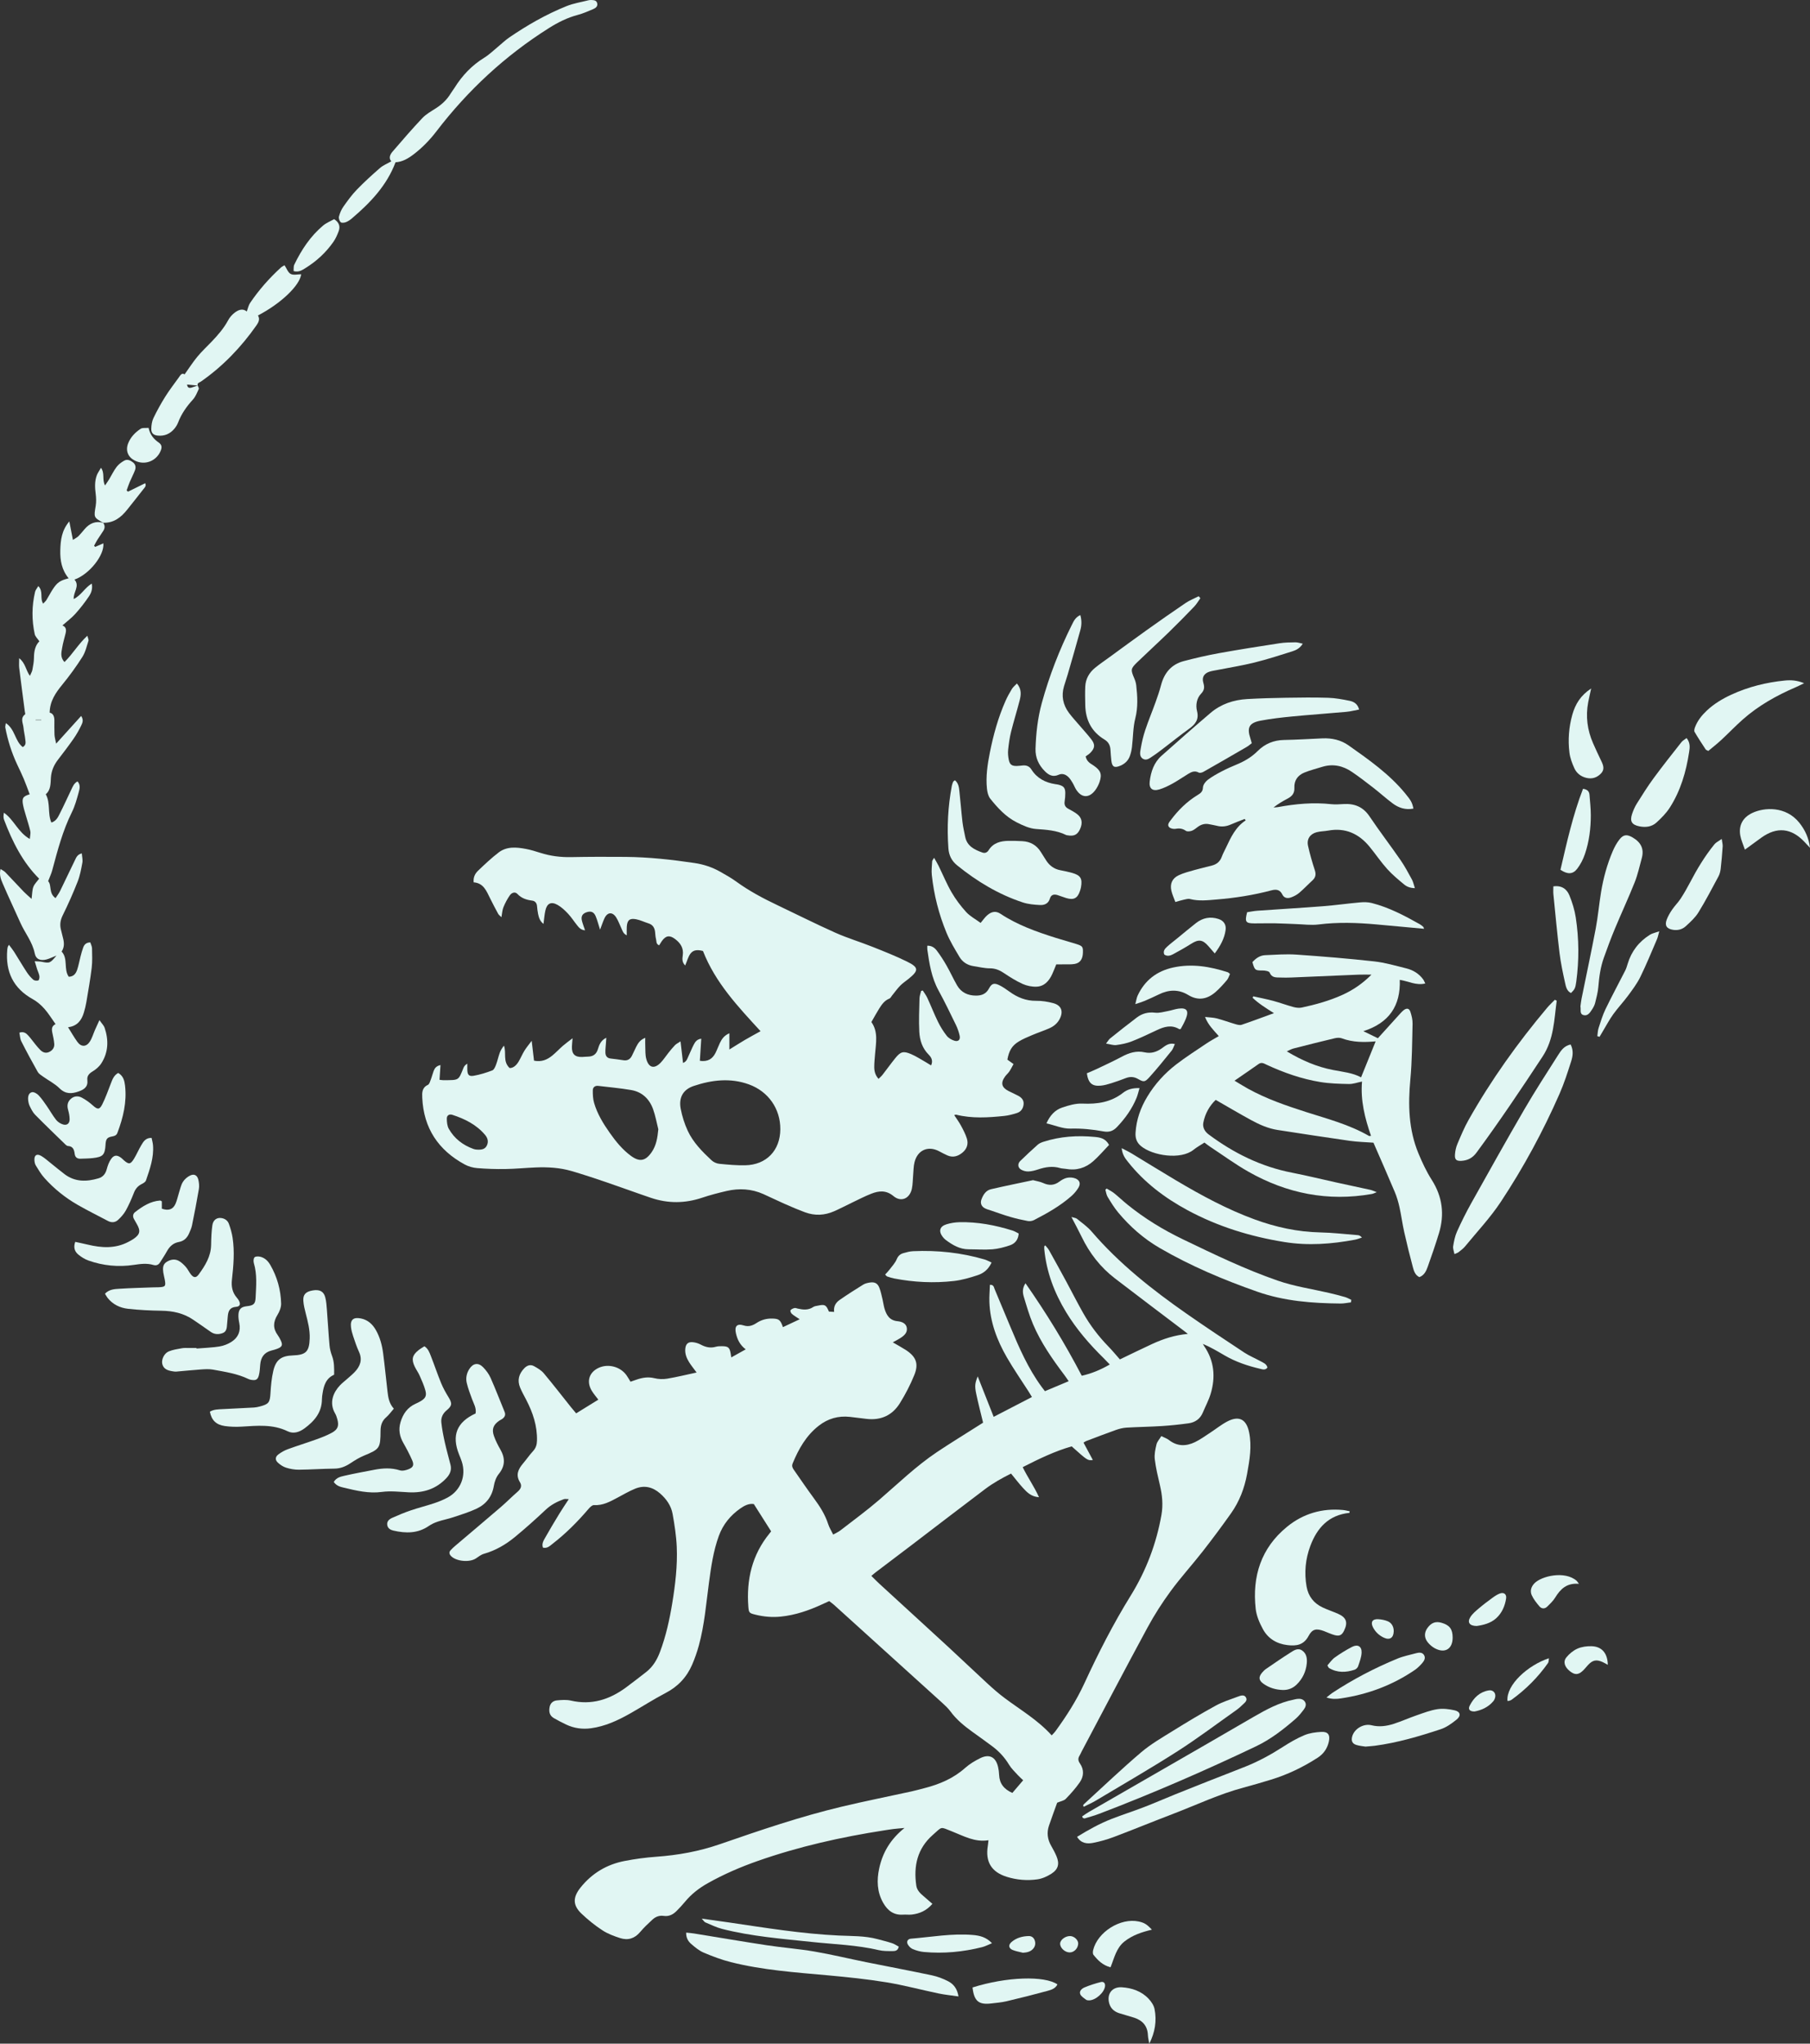 <?xml version="1.0" encoding="utf-8"?>
<!-- Generator: Adobe Illustrator 16.0.0, SVG Export Plug-In . SVG Version: 6.00 Build 0)  -->
<!DOCTYPE svg PUBLIC "-//W3C//DTD SVG 1.1//EN" "http://www.w3.org/Graphics/SVG/1.1/DTD/svg11.dtd">
<svg version="1.1" id="Layer_1" xmlns="http://www.w3.org/2000/svg" xmlns:xlink="http://www.w3.org/1999/xlink" x="0px" y="0px"
	 width="2499.591px" height="2821.07px" viewBox="0 0 2499.591 2821.07" enable-background="new 0 0 2499.591 2821.07"
	 xml:space="preserve">
<rect x="0" y="0" width="2499.591" height="2821.07" fill="#333333" stroke="none"/>
<g>
	<path fill-rule="evenodd" clip-rule="evenodd" fill="#E1F6F3" d="M1232.912,1852.959c6.829,3.978,12.379,6.949,17.66,10.338
		c14.477,9.29,18.503,18.962,12.071,34.787c-5.484,13.492-12.275,26.635-19.987,38.996c-10.433,16.724-26.28,23.937-46.132,21.529
		c-7.604-0.923-15.201-1.927-22.816-2.758c-15.988-1.746-30.292,2.319-43.031,12.258c-17.431,13.6-27.753,31.993-36.009,51.946
		c-1.594,3.853-0.109,6.407,1.796,9.134c9.156,13.109,18.135,26.353,27.633,39.21c8.168,11.06,15.437,22.454,19.689,35.677
		c1.488,4.628,4.203,8.861,6.839,14.263c3.875-2.215,7.206-3.636,9.977-5.78c17.896-13.858,36.214-27.239,53.354-41.984
		c26.267-22.596,51.164-46.848,80.08-66.181c18.271-12.215,37.043-23.681,55.591-35.479c2.782-1.77,5.571-3.526,8.003-5.064
		c-3.297-13.723-6.777-26.845-9.533-40.117c-2.251-10.835-1.609-14.396,2.113-23.754c7.469,18.915,14.563,36.874,22.052,55.838
		c18.051-9.353,35.066-18.17,52.841-27.38c-1.656-2.719-3.084-5.161-4.607-7.544c-10.05-15.707-20.736-31.047-30.038-47.185
		c-13.601-23.598-23.167-48.76-24.116-76.423c-0.27-7.873,0.461-15.781,0.736-23.748c5.307-0.276,5.431,3.449,6.467,5.891
		c7.285,17.165,14.418,34.395,21.582,51.611c12.041,28.938,24.513,57.653,43.193,83.142c1.364,1.862,2.791,3.678,4.71,6.199
		c10.688-4.486,21.277-8.932,32.807-13.771c-2.249-3.236-3.979-5.907-5.89-8.44c-16.688-22.123-32.553-44.824-43.419-70.444
		c-5.175-12.199-8.847-25.066-12.693-37.784c-1.736-5.741-2.095-11.844,2.354-18.516c28.683,41.061,54.533,83.108,77.717,127.656
		c13.546-3.002,25.91-8.18,38.689-15.537c-3.146-3.249-5.796-6.103-8.571-8.829c-19.554-19.222-37.416-39.813-51.704-63.339
		c-16.307-26.847-27.208-55.557-30.188-87.018c-0.124-1.303-0.027-2.63,0.037-3.942c0.01-0.211,0.392-0.402,1.332-1.301
		c1.734,2.184,3.808,4.183,5.153,6.589c8.13,14.529,16.162,29.114,24.091,43.754c7.772,14.349,15.084,28.955,23.143,43.138
		c9.584,16.866,21.267,32.229,34.85,46.15c5.332,5.464,10.18,11.4,15.82,17.769c14.762-7.069,29.607-14.399,44.64-21.319
		c15.084-6.943,30.763-12.172,49.23-13.895c-3.147-2.459-4.629-3.647-6.141-4.794c-31.579-23.955-63.271-47.763-94.702-71.909
		c-19.896-15.284-34.904-34.642-45.822-57.235c-4.17-8.631-8.772-17.054-14.142-27.433c3.798,1.176,6.13,1.271,7.575,2.451
		c6.946,5.672,14.523,10.888,20.303,17.617c38.117,44.385,83.571,80.23,131.232,113.479c26.23,18.297,52.9,35.973,79.598,53.586
		c6.908,4.557,14.732,7.706,22.012,11.727c3.961,2.188,8.704,3.713,10.006,8.936c-2.85,3.979-6.576,2.603-10.066,1.786
		c-17.256-4.033-33.938-9.634-49.321-18.63c-9.619-5.626-19.197-11.324-29.837-15.784c0.611,1.044,1.162,2.129,1.844,3.125
		c14.015,20.479,15.897,42.754,8.901,65.91c-2.675,8.855-7.178,17.155-10.767,25.742c-3.704,8.86-10.689,13.637-19.808,14.876
		c-12.187,1.658-24.449,2.972-36.722,3.752c-16.283,1.036-32.619,1.215-48.906,2.196c-4.907,0.296-9.896,1.553-14.555,3.203
		c-13.807,4.891-27.473,10.179-41.173,15.367c-1.202,0.455-2.251,1.314-3.608,2.129c4.303,8.012,8.482,15.792,12.882,23.982
		c-7.255,0.846-7.255,0.846-29.223-18.821c-23.302,6.659-45.319,17.325-67.647,28.702c6.864,14.213,15.82,26.546,22.516,41.494
		c-10.815-0.711-16.575-6.789-22.102-12.784c-5.615-6.091-10.629-12.737-16.5-19.862c-12.452,6.215-24.616,12.974-35.705,21.319
		c-34.076,25.647-67.858,51.685-101.788,77.528c-16.434,12.518-32.948,24.933-49.408,37.418c-1.809,1.372-3.5,2.901-6.006,4.992
		c3.879,3.817,7.27,7.359,10.875,10.667c31.922,29.292,63.942,58.478,95.806,87.83c18.139,16.709,35.946,33.774,54.094,50.472
		c7.344,6.758,14.904,13.352,22.878,19.339c22.076,16.574,46.195,30.501,65.36,51.826c2.027-2.188,3.7-3.671,4.989-5.435
		c15.357-21.025,29.352-42.885,40.276-66.594c19.111-41.474,39.845-82.043,63.915-120.946
		c21.213-34.286,35.391-71.509,42.413-111.39c2.43-13.795,1.12-27.121-2.01-40.565c-2.788-11.979-5.731-24.005-7.188-36.18
		c-0.801-6.692,0.737-13.877,2.356-20.565c0.94-3.886,4.127-7.228,6.674-11.427c4.263,2.149,7.823,3.293,10.588,5.452
		c11.356,8.875,23.531,8.784,35.734,2.936c7.446-3.568,14.227-8.56,21.195-13.082c7.813-5.071,15.128-11.041,23.321-15.363
		c16.383-8.644,26.67-3.339,30.391,14.842c3.973,19.405,0.655,38.482-2.816,57.518c-3.572,19.586-10.581,37.934-22.081,54.188
		c-12.69,17.934-25.828,35.575-39.357,52.886c-14.36,18.374-30.146,35.669-43.935,54.446
		c-11.786,16.052-22.651,32.977-32.135,50.485c-30.775,56.818-60.729,114.08-90.991,171.175c-0.936,1.766-1.633,3.672-2.692,5.354
		c-2.378,3.765-2.444,6.976,0.318,10.926c6.006,8.594,5.526,17.987-0.223,26.244c-5.669,8.142-12.368,15.654-19.295,22.781
		c-2.494,2.565-6.968,3.205-11.854,5.282c-3.518,9.797-7.589,20.693-11.332,31.7c-3.298,9.697-2.024,18.997,3.096,27.89
		c2.655,4.61,5.219,9.323,7.274,14.221c4.402,10.485,2.575,18.108-7.022,24.22c-5.742,3.656-12.504,6.771-19.152,7.727
		c-14.261,2.051-28.616,0.884-42.508-3.465c-21.189-6.634-29.752-20.767-26.128-42.795c0.36-2.189,0.518-4.412,0.893-7.696
		c-18.921,3.062-34.178-5.833-50.19-12.119c-17.07-6.702-13.034-7.234-26.75,4.837c-21.334,18.776-26.697,42.86-22.728,69.9
		c0.938,6.391,5.261,10.563,9.925,14.484c3.978,3.344,7.855,6.806,12.329,10.695c-8.185,9.5-17.679,13.536-28.5,14.805
		c-3.945,0.463-8.006-0.16-11.985,0.119c-12.968,0.906-21.417-5.641-27.475-16.281c-8.571-15.059-9.053-31.197-5.53-47.541
		c4.7-21.809,15.445-40.208,34.954-55.842c-6.438,0.599-10.734,0.905-15.005,1.421c-4.296,0.517-8.571,1.218-12.849,1.88
		c-59.346,9.185-117.76,22.266-174.517,42.141c-23.925,8.378-47.139,18.378-69.292,30.812
		c-12.062,6.771-22.731,15.045-31.544,25.751c-3.594,4.366-7.5,8.495-11.474,12.524c-4.889,4.956-10.626,7.945-17.93,6.848
		c-6.045-0.907-11.305,1.255-15.596,5.228c-5.854,5.42-11.744,10.909-16.843,17.016c-7.575,9.073-16.945,11.862-27.712,8.391
		c-8.478-2.732-17.14-5.947-24.519-10.78c-10.239-6.708-19.932-14.524-28.809-22.971c-12.168-11.58-12.086-22.458-1.39-35.879
		c15.83-19.862,36.418-32.104,61.162-36.856c14.357-2.758,28.951-4.742,43.531-5.785c30.063-2.152,59.259-7.452,87.886-17.353
		c55.373-19.151,110.87-38.106,167.946-51.71c32.053-7.639,64.397-14.053,96.592-21.104c6.175-1.353,12.263-3.101,18.39-4.674
		c20.559-5.278,39.579-13.384,55.739-27.774c6.133-5.46,13.485-9.87,20.898-13.503c12.572-6.161,21.345-1.533,24.548,12.14
		c0.831,3.55,1.303,7.24,1.447,10.884c0.478,11.978,6.594,19.845,18.288,24.988c4.67-5.465,9.559-11.187,14.938-17.482
		c-2.66-2.54-5.176-4.658-7.354-7.08c-4.219-4.691-8.991-9.107-12.194-14.441c-5.956-9.922-13.552-18.142-22.668-25.016
		c-9.31-7.02-18.854-13.728-28.296-20.569c-11.098-8.04-21.626-16.618-29.851-27.826c-3.319-4.523-7.568-8.445-11.754-12.241
		c-49.621-44.996-99.305-89.921-148.996-134.839c-1.957-1.77-4.145-3.283-6.728-5.311c-3.235,1.48-6.519,2.973-9.794,4.482
		c-18.247,8.403-37.005,14.916-57.189,16.957c-11.79,1.191-23.279,0.16-34.677-2.629c-8.696-2.126-9.402-2.587-10.043-11.088
		c-2.809-37.253,5.083-71.497,29.174-101.022c0.834-1.024,1.625-2.085,2.314-2.972c-7.915-12.476-15.707-24.76-23.907-37.686
		c-6.726-1.049-12.874,2.043-18.667,6.106c-13.724,9.63-23.88,21.991-29.682,37.935c-7.583,20.838-10.653,42.574-13.585,64.362
		c-3.905,29.028-6.186,58.335-13.947,86.718c-2.45,8.959-5.528,17.825-9.192,26.357c-7.476,17.404-19.586,30.423-36.694,39.326
		c-16.823,8.756-32.789,19.143-49.325,28.47c-16.888,9.527-34.363,17.62-53.907,20.263c-11.917,1.613-23.268-0.043-34.088-5.093
		c-5.724-2.671-11.301-5.686-16.81-8.784c-5.701-3.205-7.476-8.176-6.11-15.423c1.096-5.813,5.139-8.763,10.39-9.235
		c6.258-0.563,12.878-1.082,18.894,0.31c28.51,6.601,53.34-1.306,76.123-18.073c9.384-6.908,18.558-14.102,27.769-21.24
		c9.244-7.165,15.01-16.711,19.11-27.536c8.3-21.918,13.3-44.669,17.08-67.687c4.214-25.672,7.298-51.56,6.197-77.59
		c-0.645-15.219-3.021-30.443-5.707-45.471c-2.044-11.433-8.607-20.787-17.444-28.463c-10.235-8.892-21.798-11.566-34.355-6.428
		c-8.282,3.389-16.089,7.971-24.011,12.2c-10.306,5.505-20.393,11.183-32.842,10.438c-2.432-0.146-5.568,3.011-7.561,5.344
		c-14.984,17.537-31.151,33.836-49.424,47.955c-3.796,2.934-7.413,6.875-13.446,5.415c-1.883-5.111,0.628-9.346,2.804-13.224
		c6.353-11.317,13.051-22.445,19.802-33.534c3.964-6.512,8.286-12.807,13.091-20.188c-2.935,0-5.172-0.561-6.967,0.095
		c-9.095,3.319-17.507,7.584-24.788,14.429c-13.828,12.998-27.988,25.691-42.638,37.748c-12.651,10.41-26.719,18.639-42.761,23.195
		c-4.004,1.138-7.578,4.017-11.152,6.393c-8.797,5.848-27.307,4.099-34.407-3.397c-2.4-2.533-2.943-5.263-0.462-7.96
		c2.024-2.202,4.235-4.254,6.517-6.194c20.817-17.7,41.748-35.271,62.472-53.081c8.082-6.945,15.575-14.572,23.618-21.566
		c4.387-3.813,6.203-8.03,3.106-13.053c-6.182-10.025-2.356-18.017,4.273-25.833c4.739-5.587,8.889-11.693,13.841-17.071
		c3.899-4.235,5.284-8.807,5.429-14.418c0.526-20.281-5.685-38.691-14.855-56.373c-2.911-5.613-6.049-11.143-8.464-16.967
		c-4.154-10.019-1.688-18.858,5.729-26.566c3.917-4.07,8.6-5.663,13.523-2.941c4.833,2.672,9.961,5.661,13.433,9.794
		c12.854,15.307,25.067,31.152,37.548,46.774c2.257,2.826,4.644,5.551,7.186,8.577c10.31-6.369,20.17-12.46,30.604-18.905
		c-3.219-4.339-6.696-8.226-9.27-12.641c-7.457-12.79-3.263-25.434,10.073-31.42c13.143-5.9,29.872-1.352,38.167,10.468
		c1.892,2.694,3.497,5.591,5.502,8.826c2.895-0.998,5.66-1.962,8.433-2.905c7.982-2.714,15.862-4.089,24.462-1.967
		c5.665,1.398,12.019,1.638,17.779,0.68c13.283-2.209,26.392-5.464,40.581-8.513c-4.093-5.577-7.446-9.654-10.246-14.083
		c-3.606-5.703-6.064-11.923-5.344-18.879c0.694-6.688,4.005-9.606,10.692-8.837c3.554,0.408,7.246,1.495,10.393,3.178
		c6.758,3.616,13.492,5.312,21.097,3.082c2.816-0.825,5.949-0.81,8.933-0.773c8.21,0.097,10.223,2.001,11.575,10.42
		c0.204,1.269,0.4,2.536,0.796,5.044c6.58-3.666,12.539-6.985,19.93-11.103c-8.016-6.066-11.583-13.653-13.51-22.14
		c-2.217-9.766,1.398-13.836,10.757-10.848c6.968,2.224,12.437,0.083,17.827-3.468c6.654-4.381,13.906-6.279,21.777-6.063
		c9.045,0.249,11.05,1.801,14.562,11.851c7.372-3.467,14.643-6.887,23.141-10.883c-4.467-2.985-7.868-4.882-10.763-7.368
		c-1.264-1.085-2.547-4.085-1.957-4.969c1.059-1.583,3.428-2.62,5.441-3.124c1.466-0.366,3.248,0.451,4.872,0.811
		c7.297,1.612,14.4,2.309,21.127-2.286c1.817-1.24,4.407-1.423,6.68-1.906c9.405-1.998,11.129-1.04,14.979,8.294
		c2.17,0.113,4.451,0.232,7.174,0.374c-0.997-7.375,2.205-12.748,7.514-16.43c10.659-7.391,21.603-14.385,32.643-21.198
		c2.728-1.684,6.211-2.47,9.452-2.925c6.432-0.902,10.375,1.061,12.78,7.074c2.082,5.208,3.139,10.838,4.479,16.323
		c1.026,4.201,1.485,8.559,2.728,12.687c2.724,9.042,6.972,16.271,17.997,17.34c5.486,0.532,11.864,2.678,12.813,9.355
		c0.959,6.752-4.054,10.859-9.288,14.153C1240.303,1849.077,1237.349,1850.52,1232.912,1852.959z"/>
	<path fill-rule="evenodd" clip-rule="evenodd" fill="#E1F6F3" d="M608.294,1470.229c-0.479,7.456-0.877,13.626-1.308,20.308
		c2.432,0.266,4.01,0.603,5.587,0.586c21.636-0.224,20.321,0.793,27.523-17.114c0.831-2.065,2.231-3.903,5.211-5.758
		c0,2.679-0.061,5.358,0.012,8.035c0.198,7.251,2.048,9.866,8.791,8.708c8.765-1.506,17.414-4.229,25.741-7.401
		c2.421-0.922,4.071-4.987,5.196-7.944c2.009-5.275,3.13-10.884,5.044-16.2c1.278-3.549,3.29-6.833,5.859-10.042
		c3.761,10.082-1.972,21.619,7.802,30.898c5.114,0.178,9.387-3.729,12.539-9.06c2.879-4.865,5.059-10.148,8.007-14.967
		c2.492-4.073,5.643-7.744,9.953-13.546c1.292,10.998,2.266,19.283,3.223,27.426c10.579,2.108,18.305-1.428,25.183-7.021
		c5.155-4.194,9.692-9.143,14.712-13.517c3.686-3.212,7.707-6.04,13.346-10.409c-0.416,5.264-0.772,8.362-0.886,11.47
		c-0.375,10.238,4.023,14.697,14.087,14.351c2.663-0.092,5.321-0.416,7.984-0.456c7.196-0.107,11.671-3.262,13.84-10.452
		c1.793-5.942,4.034-12.042,11.574-15.586c-0.218,3.044-0.401,5.405-0.554,7.768c-0.278,4.298-0.875,8.609-0.712,12.893
		c0.165,4.394,2.333,7.479,7.257,8.014c5.953,0.646,11.891,1.466,17.81,2.375c5.381,0.828,9.085-1.413,11.46-6.021
		c2.135-4.14,3.948-8.446,6.046-12.606c2.55-5.057,5.588-9.699,12.453-12.326c0,4.279-0.135,7.727,0.03,11.16
		c0.285,5.956-0.167,12.148,1.338,17.803c3.357,12.61,11.246,14.487,20.133,5.126c3.878-4.084,6.951-8.925,10.497-13.336
		c2.917-3.629,5.822-7.295,9.065-10.62c1.762-1.805,4.22-2.931,7.677-5.241c1.214,10.503,2.279,19.721,3.445,29.813
		c5.219-2.145,5.871-5.998,7.355-9.089c2.595-5.396,4.73-11.021,7.5-16.321c1.972-3.773,4.469-7.421,10.316-8.065
		c-0.662,10.453-1.296,20.442-1.934,30.495c11.042,1.612,17.485-2.7,21.613-10.941c2.233-4.459,3.887-9.204,6.055-13.697
		c2.591-5.37,5.798-10.264,13.107-13.381c0,7.51,0,13.857,0,22.4c8.396-5.184,14.939-9.39,21.646-13.319
		c6.799-3.982,13.759-7.691,21.408-11.942c-31.257-34.014-62.451-66.996-79.516-110.699c-6.236-1.715-12.899-2.169-17.163,3.466
		c-3.41,4.506-4.812,10.533-7.367,16.495c-4.688-4.328-4.012-9.494-3.373-14.135c1.362-9.881-3.127-16.649-10.46-22.225
		c-7.662-5.825-12.998-5.016-18.49,2.781c-1.3,1.846-2.452,3.796-3.733,5.795c-4.487-1.85-3.478-5.798-4.271-8.698
		c-0.868-3.179-0.915-6.585-1.298-9.895c-0.668-5.774-3.282-9.915-9.15-11.742c-5.702-1.775-11.177-4.524-16.983-5.657
		c-8.979-1.75-12.344,1.254-12.943,10.326c-0.233,3.531-0.038,7.091-0.038,11.862c-5.03-2.438-5.749-6.153-7.226-9.239
		c-2.439-5.101-4.27-10.568-7.262-15.311c-5.237-8.301-12.343-7.636-16.402,1.275c-2.012,4.417-3.516,9.066-5.962,15.479
		c-2.39-7.472-3.807-13.139-6.016-18.479c-2.448-5.92-6.349-7.494-12.002-5.786c-6.315,1.909-8.641,5.715-6.984,12.149
		c1.048,4.07,2.603,8.009,4.254,12.983c-6.04-0.479-8.564-3.989-11.137-7.187c-4.176-5.191-7.769-10.903-12.315-15.729
		c-4.281-4.545-9.006-9.057-14.373-12.108c-8.948-5.087-14.685-2.278-16.943,7.637c-1.32,5.793-1.703,11.799-2.617,18.521
		c-4.874-3.665-6.377-8.635-7.459-13.714c-0.761-3.574-1.122-7.246-1.458-10.893c-0.394-4.25-2.678-6.998-6.73-7.521
		c-7.808-1.007-14.698-3.183-20.402-9.242c-3.388-3.6-8.052-1.503-10.418,1.899c-3.549,5.103-6.512,10.742-8.871,16.501
		c-1.601,3.909-1.738,8.415-2.727,13.708c-1.747-1.742-3.576-2.921-4.498-4.598c-3.846-6.995-7.502-14.101-11.073-21.244
		c-5.078-10.154-9.072-21.289-22.782-22.247c-0.747-7.242,2.07-12.266,6.118-16.123c9.147-8.716,18.367-17.47,28.381-25.131
		c11.219-8.583,24.543-7.337,37.5-4.92c6.849,1.277,13.574,3.375,20.23,5.497c13.793,4.398,27.824,6.129,42.327,5.844
		c24.987-0.49,49.99-0.515,74.983-0.303c32.042,0.271,63.832,3.756,95.497,8.463c12.654,1.881,24.626,5.869,35.734,12.185
		c7.522,4.276,15.121,8.55,22.104,13.623c17.889,12.995,37.282,23.227,57.177,32.666c26.48,12.563,52.656,25.798,79.417,37.727
		c16.69,7.439,34.328,12.723,51.337,19.487c16.075,6.392,32.217,12.777,47.718,20.407c16.295,8.021,16.298,12.256,2.19,23.682
		c-3.885,3.146-8.156,5.903-11.622,9.454c-4.13,4.229-7.578,9.126-11.333,13.723c-1.19,1.457-2.139,3.597-3.677,4.196
		c-6.71,2.61-10.471,8.104-14.027,13.726c-3.733,5.902-7.033,12.079-10.806,18.629c9.719,13.735,6.236,29.112,5.052,44.265
		c-0.466,5.967-1.148,11.943-1.126,17.914c0.021,5.665,1.338,11.137,5.936,16.266c2.049-2.066,3.996-3.677,5.511-5.622
		c5.937-7.623,11.564-15.493,17.633-23.006c7.178-8.886,11.016-10.134,21.627-5.639c7.3,3.091,14.009,7.584,20.954,11.498
		c2.246,1.266,4.404,2.684,6.855,4.187c2.956-6.389,0.405-11.141-3.36-14.891c-8.853-8.821-12.332-19.974-12.938-31.682
		c-0.791-15.27-0.097-30.625,0.278-45.938c0.085-3.467,1.488-6.901,2.285-10.351c0.758-0.178,1.515-0.355,2.272-0.532
		c2.13,3.414,4.646,6.65,6.316,10.275c5.013,10.887,9.35,22.097,14.632,32.845c3.354,6.827,7.442,13.433,12.134,19.403
		c2.473,3.146,6.678,5.621,10.583,6.789c5.487,1.641,8.461-1.396,7.212-7.051c-1.138-5.148-2.943-10.273-5.254-15.019
		c-7.725-15.869-15.388-31.794-23.867-47.263c-9.694-17.687-12.748-36.984-15.487-56.461c-0.224-1.585-0.03-3.229-0.03-5.396
		c6.037-0.165,10.122,2.872,12.99,6.649c5.001,6.586,9.49,13.62,13.604,20.805c5.122,8.946,9.353,18.404,14.505,27.331
		c5.661,9.802,14.772,14.042,25.916,14.13c7.823,0.062,14.123-2.207,18.14-9.826c3.78-7.169,7.272-8.055,14.666-4.34
		c4.73,2.377,9.16,5.448,13.457,8.577c11.07,8.057,22.948,12.95,37.043,12.773c7.884-0.099,16.013,1.167,23.643,3.245
		c11.234,3.06,14.217,11.359,8.878,21.735c-3.2,6.218-8.403,10.38-14.617,13.083c-7.622,3.317-15.55,5.927-23.207,9.171
		c-6.417,2.719-12.958,5.385-18.868,9.012c-9.377,5.754-13.384,12.771-15.58,24.968c2.343,1.68,4.917,3.526,8.483,6.084
		c-1.965,3.54-3.618,7.015-5.734,10.181c-1.652,2.472-4.055,4.433-5.818,6.844c-6.495,8.876-5.044,15.205,4.57,20.141
		c4.44,2.28,9.052,4.234,13.443,6.599c4.649,2.504,8.059,6.014,7.441,11.882c-0.614,5.844-3.643,10.188-9.193,11.951
		c-5.68,1.803-11.556,3.398-17.457,4.01c-22.245,2.304-44.523,3.753-66.591-1.748c-0.544-0.135-1.228,0.288-2.554,0.637
		c3.167,4.857,6.542,9.364,9.188,14.263c3.14,5.814,6.299,11.766,8.275,18.026c2.409,7.634,0.011,14.552-6.333,19.666
		c-6.093,4.913-12.912,6.98-20.484,3.696c-3.959-1.717-7.764-3.805-11.589-5.814c-15.076-7.926-29.595-1.704-33.849,15.031
		c-1.456,5.729-1.367,11.855-1.92,17.807c-0.585,6.287-0.482,12.708-1.763,18.845c-2.85,13.662-14.811,19.071-25.332,10.319
		c-10.206-8.49-20.125-7.486-30.694-3.36c-8.971,3.501-17.557,7.996-26.27,12.142c-8.417,4.005-16.66,8.395-25.192,12.129
		c-13.047,5.71-26.531,6.379-39.94,1.428c-9.666-3.569-19.154-7.65-28.592-11.796c-9.754-4.283-19.301-9.036-29.029-13.378
		c-16.431-7.332-33.536-8.305-50.867-4.274c-11.338,2.638-22.664,5.557-33.688,9.264c-23.615,7.941-47.136,8.155-70.641,0.218
		c-20.81-7.026-41.413-14.66-62.207-21.737c-15.746-5.358-31.545-10.608-47.507-15.271c-16.128-4.711-32.802-5.662-49.522-4.983
		c-13.983,0.566-27.944,1.982-41.927,2.202c-12.96,0.204-25.974-0.23-38.89-1.286c-5.832-0.477-11.999-2.195-17.135-4.975
		c-36.531-19.77-56.87-50.176-58.728-92.105c-0.305-6.887-0.52-14.004,7.751-17.792c2.129-0.975,3.085-4.933,4.16-7.685
		c1.449-3.71,2.337-7.64,3.753-11.365C600.213,1474.779,602.312,1471.504,608.294,1470.229z M1077.607,1558.848
		c0.174-28.271-16.486-52.19-43.403-61.955c-25.651-9.305-51.22-6.167-76.219,2.18c-14.74,4.922-20.887,16.123-17.941,31.486
		c1.98,10.326,5.22,20.675,9.634,30.21c7.512,16.229,20.064,28.9,33,40.951c2.722,2.536,6.925,4.424,10.626,4.794
		c11.889,1.19,23.876,2.284,35.799,2.05C1058.397,1607.988,1077.426,1588.112,1077.607,1558.848z M909.129,1558.841
		c-2.364-9.29-4.01-18.841-7.257-27.813c-5.094-14.071-15.159-23.75-30.181-26.34c-15.054-2.594-30.331-3.899-45.513-5.739
		c-4.541-0.55-7.472,2.026-7.531,6.06c-0.087,5.864,0.203,11.993,1.832,17.571c4.434,15.187,12.672,28.561,21.728,41.4
		c8.287,11.75,17.326,22.888,29.004,31.487c11.991,8.829,20.084,7.375,28.636-4.891
		C906.431,1581.135,908.011,1570.353,909.129,1558.841z M658.294,1586.906c7.28,0.566,11.618-0.755,13.988-5.52
		c2.681-5.394,1.221-10.49-2.419-14.796c-11.978-14.162-27.894-22.079-45.141-27.677c-4.355-1.413-7.715,0.813-7.681,5.135
		c0.038,4.783,0.51,10.197,2.781,14.209c7.625,13.465,19.39,22.439,33.908,27.719
		C655.875,1586.757,658.254,1586.899,658.294,1586.906z"/>
	<path fill-rule="evenodd" clip-rule="evenodd" fill="#E1F6F3" d="M1759.295,1398.56c-10.833-6.872-20.909-13.058-29.446-21.19
		c0.295-0.678,0.59-1.355,0.886-2.034c9.251,2.081,18.582,3.862,27.731,6.324c9.313,2.506,18.381,5.926,27.692,8.438
		c3.692,0.996,7.945,1.518,11.615,0.729c19.221-4.128,38.135-9.352,56.129-17.513c14.63-6.635,27.655-15.473,40.094-27.923
		c-6.945,0-12.429-0.191-17.895,0.032c-30.953,1.266-61.901,2.658-92.854,3.937c-4.988,0.207-9.999,0.224-14.987,0.03
		c-5.8-0.226-11.846,0.698-14.926-6.87c-0.813-1.996-6.356-2.878-9.725-2.871c-10.221,0.021-10.918-0.263-14.039-11.518
		c4.69-5.213,10.316-9.312,17.69-9.604c14.291-0.569,28.672-1.763,42.885-0.787c35.866,2.464,71.722,5.415,107.449,9.359
		c15.118,1.67,29.983,6.021,44.815,9.737c9.215,2.31,17.182,7.223,22.946,15.074c1.1,1.497,1.741,3.328,2.945,5.692
		c-12.778,3.063-23.408-3.252-35.209-4.987c1.234,35.758-14.697,59.47-50.295,70.841c7.908,3.835,14.267,6.919,20.059,9.729
		c10.679-11.808,20.919-23.149,31.19-34.462c1.341-1.477,2.734-2.942,4.291-4.179c4.179-3.317,7.739-2.846,9.375,2.092
		c1.755,5.295,3.161,11.051,3.031,16.565c-0.604,25.628-0.666,51.345-3.048,76.832c-3.27,34.995-2.466,69.268,11.175,102.133
		c5.212,12.56,11.063,25.071,18.347,36.508c14.813,23.265,17.886,47.684,9.995,73.65c-4.738,15.589-10.071,31.007-15.54,46.357
		c-2.093,5.873-4.804,11.769-11.554,14.275c-5.908-2.873-7.572-8.592-8.99-13.87c-4.315-16.056-8.292-32.214-11.929-48.438
		c-2.547-11.359-4.022-22.959-6.545-34.325c-1.576-7.101-3.65-14.201-6.466-20.895c-9.546-22.691-19.523-45.203-29.451-68.051
		c-10.898-0.815-21.866-1.027-32.646-2.558c-33.283-4.723-66.504-9.893-99.73-15.009c-13.011-2.003-24.936-7.309-36.35-13.513
		c-16.335-8.88-32.33-18.386-49.127-28c-8.691,8.307-14.616,19.001-17.069,31.246c-1.295,6.458,1.71,12.268,7.308,16.439
		c34.645,25.823,72.474,44.526,115.213,52.825c20.242,3.931,40.279,8.913,60.426,13.342c15.917,3.497,31.87,6.829,47.781,10.354
		c2.482,0.55,4.822,1.736,8.764,3.198c-3.333,1.239-5.007,2.166-6.789,2.48c-60.572,10.687-117.354-0.628-170.429-30.721
		c-18.197-10.318-35.183-22.778-52.687-34.312c-2.744-1.807-5.307-3.894-8.065-5.934c-5.229,3.422-10.516,6.291-15.123,10.003
		c-17.571,14.156-56.449,8.214-72.492-5.135c-5.943-4.943-8.013-10.936-7.537-18.506c1.134-18.054,6.986-34.469,16.274-49.813
		c10.482-17.314,23.924-32.132,39.852-44.388c13.434-10.336,27.786-19.486,41.859-28.972c5.219-3.518,10.802-6.495,16.951-10.154
		c-6.933-8.035-14.513-15.013-18.99-26.434c6.289,0.731,11.479,0.756,16.34,2.028c8.671,2.271,17.107,5.425,25.724,7.932
		c2.726,0.792,6.042,1.683,8.519,0.844C1729.146,1409.738,1743.407,1404.351,1759.295,1398.56z M1704.838,1491.785
		c7.378,4.392,12.947,7.92,18.711,11.1c25.192,13.902,52.237,23.219,79.511,31.968c29.752,9.544,60.16,17.368,87.524,33.217
		c0.421,0.243,1.146-0.038,2.765-0.139c-8.504-24.448-14.686-49.13-12.404-74.946c-6.488,1.288-12.317,3.491-18.103,3.382
		c-13.267-0.252-26.678-0.621-39.729-2.769c-25.727-4.235-50.224-12.858-73.881-23.813c-3.56-1.649-6.907-3.989-11.092-1.027
		C1727.604,1476.212,1716.919,1483.454,1704.838,1491.785z M1777.047,1451.298c20.759,12.481,41.312,21.311,63.688,25.674
		c13.533,2.64,27.412,3.916,38.894,10.21c6.777-16.736,13.432-33.17,20.116-49.679c-15.572,1.42-31.387,1.55-46.761-4.214
		c-2.889-1.082-6.678-0.816-9.792-0.076c-19.043,4.524-38.026,9.308-56.99,14.159
		C1783.468,1448.07,1780.945,1449.596,1777.047,1451.298z"/>
	<path fill-rule="evenodd" clip-rule="evenodd" fill="#E1F6F3" d="M142.441,721.639c2.654,3.615,2.593,7.361,0.27,11.034
		c-2.668,4.22-5.598,8.275-8.258,12.5c-1.661,2.638-3.035,5.458-4.538,8.196c0.52,0.52,1.039,1.039,1.558,1.56
		c3.712-1.62,7.424-3.24,11.262-4.914c1.689,16.271-19.433,42.889-39.892,50.042c7.807,8.923-1.765,17.15-1.049,26.848
		c10.288-5.007,15.127-15.461,24.914-21.32c1.452,6.952-0.604,12.727-3.76,17.438c-5.708,8.521-12.082,16.684-18.926,24.324
		c-5.067,5.658-11.321,10.252-17.827,16.012c5.606,2.24,5.412,6.606,4.326,11.174c-1.54,6.479-3.582,12.872-4.636,19.424
		c-1.016,6.313-3.132,13.071,3.131,19.961c11.353-11.086,19.137-24.879,31.623-36.351c0.739,3.135,2.044,5.366,1.516,7.004
		c-2.431,7.547-4.215,15.665-8.377,22.214c-8.376,13.177-17.62,25.899-27.499,37.998c-9.255,11.333-17.432,22.768-17.702,38.951
		c4.826,1.01,6.492,5.278,6.523,10.52c0.04,6.666-0.162,13.339,0.146,19.991c0.155,3.358,1.203,6.674,2.286,12.275
		c12.401-13.721,23.182-25.651,34.544-38.224c3.813,5.696,1.685,9.861-0.054,13.439c-3.043,6.262-6.511,12.399-10.496,18.104
		c-6.865,9.83-14.171,19.357-21.467,28.878c-5.607,7.318-9.076,15.152-9.751,24.613c-0.576,8.073,0.078,16.937-7.104,23.074
		c6.789,12.161,2.228,26.474,7.748,39.045c6.504-1.992,8.884-7.022,11.205-11.549c5.768-11.253,10.951-22.805,16.428-34.208
		c1.979-4.12,3.631-8.557,8.478-11.052c4.5,4.988,2.866,10.476,1.559,15.23c-2.553,9.284-5.125,18.775-9.381,27.339
		c-12.712,25.577-19.806,52.931-27.149,80.264c-1.252,4.661-3.398,9.082-5.63,14.917c5.294,5.285,0.365,16.573,10.258,23.378
		c2.225-3.46,4.596-6.474,6.249-9.838c6.898-14.048,13.498-28.243,20.396-42.291c1.816-3.7,3.216-8.1,9.621-9.631
		c0.339,4.697,1.477,8.94,0.76,12.843c-1.617,8.803-3.252,17.791-6.503,26.066c-6.199,15.777-13.086,31.331-20.604,46.523
		c-3.195,6.457-4.197,12.464-2.645,19.179c1.049,4.538,2.313,9.028,3.358,13.567c1.386,6.02,1.392,11.917-2.281,17.334
		c9.284,9.808,2.488,24.262,9.877,34.794c7.006-0.175,9.925-4.671,11.631-9.735c2.011-5.97,3.057-12.259,4.658-18.372
		c1.093-4.174,2.195-8.371,3.712-12.401c1.463-3.887,4.019-6.827,9.741-6.926c0.843,2.745,2.336,5.45,2.392,8.186
		c0.185,8.98,0.608,18.062-0.456,26.938c-1.901,15.85-4.732,31.592-7.37,47.347c-0.821,4.905-2.04,9.776-3.48,14.54
		c-3.196,10.57-9.084,18.546-21.793,20.108c4.491,7.121,8.346,13.953,12.908,20.274c5.14,7.121,12.217,7.116,17.088-0.337
		c3.216-4.92,4.843-10.871,7.236-16.336c1.647-3.76,3.388-7.478,6.102-13.443c3.386,4.889,6.114,7.45,7.165,10.574
		c5.685,16.896,5.306,33.59-4.461,48.953c-2.91,4.577-7.537,8.558-12.24,11.369c-4.91,2.935-7.808,6.325-7.145,11.849
		c1.121,9.328-4.431,13.058-11.947,15.716c-9.694,3.429-18.16,3.902-26.527-4.349c-6.534-6.444-15.155-10.751-22.738-16.161
		c-2.659-1.897-5.813-3.787-7.332-6.477c-7.852-13.898-15.446-27.953-22.659-42.193c-1.803-3.563-1.86-8.01-2.694-11.93
		c6.425-2.113,9.639,1.059,12.531,4.222c3.362,3.678,6.222,7.812,9.394,11.67c2.322,2.826,4.62,5.711,7.244,8.24
		c3.344,3.224,7.407,4.617,11.905,2.541c4.641-2.143,7.479-5.974,7.119-11.067c-0.374-5.272-1.602-10.504-2.701-15.702
		c-1.039-4.911-0.854-9.231,4.5-11.716c-5.275-7.379-9.768-14.841-15.454-21.243c-4.536-5.11-10.006-9.868-15.958-13.161
		c-27.077-14.98-37.92-38.005-35.299-68.171c0.115-1.322,0.358-2.643,0.674-3.933c0.151-0.616,0.615-1.156,1.646-2.997
		c2.609,3.514,5.087,6.453,7.125,9.671c5.882,9.286,11.42,18.793,17.438,27.987c2.526,3.859,5.601,7.518,9.067,10.529
		c1.559,1.354,4.976,1.688,6.993,0.954c1.12-0.407,1.765-4.079,1.431-6.08c-0.541-3.232-2.121-6.283-3.158-9.444
		c-1.007-3.071-1.881-6.185-3.306-10.915c4.243,0.312,7.082,0.21,9.782,0.771c10.771,2.239,11.583,2.001,20.275-8.61
		c-5.361,2.143-9.372,4.187-13.625,5.352c-8.402,2.301-14.74-0.146-16.401-8.412c-3.188-15.863-13.51-28.005-19.811-42.185
		c-7.975-17.948-16.469-35.67-24.195-53.724c-2.518-5.882-5.313-12.186-3.224-20.515c2.716,1.812,5.014,2.833,6.633,4.51
		c8.563,8.865,16.901,17.949,25.439,26.84c2.874,2.992,6.108,5.64,10.78,9.91c0.954-7.087,0.805-12.185,2.48-16.588
		c1.535-4.032,5.042-7.315,7.967-11.324c-22.53-22.34-36.974-51.018-48.47-81.412c-1.065-2.814-0.83-6.121-0.176-9.625
		c13.931,9.52,19.276,26.943,35.758,36.246c0.382-4.658,1.372-7.857,0.733-10.69c-1.607-7.125-3.978-14.076-5.988-21.112
		c-1.372-4.801-2.927-9.574-3.916-14.458c-2.042-10.085-0.339-12.607,9.014-15.419c-2.679-7.045-5.19-14.206-8.119-21.193
		c-2.808-6.696-6.02-13.224-9.104-19.802c-7.67-16.354-13.049-33.447-16.449-51.164c-0.276-1.439,0.337-3.048,0.732-6.072
		c12.884,8.322,12.531,24.96,23.407,33.061c4.983-2.889,3.834-6.872,3.492-10.264c-0.567-5.622-1.997-11.16-2.525-16.783
		c-0.574-6.125-4.826-12.831,2.245-18.165c0.51-0.384-0.178-2.382-0.339-3.626c-2.616-20.115-5.314-40.221-7.789-60.354
		c-0.472-3.837-0.068-7.782-0.068-13.514c8.764,6.847,8.981,16.298,14.833,24.406c1.423-3.354,2.92-5.711,3.401-8.26
		c1.048-5.556,2.15-11.206,2.189-16.824c0.062-8.994,1.828-17.145,7.492-22.623c-2.504-3.729-5.679-6.528-6.413-9.866
		c-4.273-19.456-4.092-39.021,0.467-58.438c0.595-2.534,2.614-4.733,4.471-7.949c7.333,7.529,1.824,16.723,6.685,24.267
		c1.801-1.976,3.476-3.351,4.561-5.093c2.992-4.803,5.532-9.893,8.621-14.627c6.281-9.628,10.127-12.211,22.026-15.279
		c-9.533-11.421-11.94-24.828-11.539-38.923c0.39-13.701,1.85-27.149,12.448-39.604c1.739,8.903,3.19,16.337,4.988,25.548
		c3.686-2.458,5.989-3.528,7.668-5.218c3.046-3.064,5.723-6.496,8.551-9.778c6.899-8.007,15.261-11.587,25.816-8.536
		L142.441,721.639z M56.757,994.458c0.035-0.374,0.071-0.747,0.106-1.121c-2.46,0-4.921,0-7.381,0
		c0.012,0.374,0.023,0.747,0.035,1.121C51.93,994.458,54.343,994.458,56.757,994.458z"/>
	<path fill-rule="evenodd" clip-rule="evenodd" fill="#E1F6F3" d="M1718.789,1130.491c-6.412,2.558-12.9,4.943-19.216,7.72
		c-6.372,2.801-12.759,3.404-19.479,1.605c-3.209-0.858-6.546-1.229-9.788-1.98c-5.931-1.373-11.181,0.02-16.038,3.521
		c-2.697,1.942-5.298,4.305-8.331,5.404c-2.522,0.915-6.395,1.393-8.297,0.078c-4.53-3.129-8.762-3.726-14.064-2.748
		c-2.853,0.526-7.161-0.334-9.004-2.281c-3.101-3.275,0.16-6.953,2.235-9.728c10.251-13.711,22.294-25.634,36.979-34.576
		c4.19-2.551,7.208-4.608,7.473-10.454c0.165-3.645,3.398-8.062,6.534-10.462c6.026-4.613,12.809-8.333,19.564-11.877
		c6.77-3.552,13.812-6.626,20.874-9.574c10.571-4.412,20.288-10.134,28.403-18.243c10.181-10.171,22.218-15.172,36.688-15.433
		c17.647-0.317,35.28-1.455,52.92-2.227c13.038-0.571,25.467,2.181,36.066,9.664c28.021,19.782,56.2,39.479,78.261,66.328
		c8.159,9.929,9.584,12.597,11.356,20.951c-10.888,2.172-20.462-0.988-28.926-7.345c-9.048-6.796-17.464-14.427-26.404-21.372
		c-9.724-7.552-19.499-15.08-29.679-21.988c-12.437-8.44-26.125-11.474-40.906-6.936c-8.244,2.532-16.656,4.672-24.629,7.888
		c-9.154,3.691-14.377,10.954-13.862,21.066c0.381,7.514-3.24,11.683-9.339,14.882c-6.704,3.516-13.235,7.363-19.476,12.272
		c2.083-0.169,4.199-0.157,6.242-0.536c24.344-4.509,48.781-6.735,73.546-4.023c5.581,0.611,11.315,0.151,16.959-0.176
		c15.097-0.877,26.96,3.809,35.834,17.005c13.747,20.444,28.765,40.031,42.789,60.295c5.854,8.459,10.729,17.624,15.673,26.673
		c1.822,3.336,2.563,7.265,4.194,12.101c-6.531-0.084-11.159-2.011-14.792-5.02c-8.158-6.757-16.427-13.576-23.481-21.421
		c-8.665-9.634-15.952-20.49-24.17-30.544c-14.843-18.158-33.544-26.79-57.315-22.445c-5.225,0.955-10.673,0.901-15.783,2.223
		c-9.242,2.388-14.066,9.549-12.024,18.761c2.515,11.345,5.705,22.583,9.359,33.618c1.953,5.901,1.124,10.159-3.36,14.246
		c-6.146,5.602-11.837,11.721-18.171,17.09c-3.225,2.733-7.238,4.836-11.237,6.278c-4.665,1.683-9.565,1.203-12.059-3.957
		c-3.308-6.842-8.493-7.51-15.016-5.78c-24.849,6.59-50.149,10.546-75.753,12.638c-12.257,1.002-24.487,2.522-36.739-0.649
		c-2.662-0.69-5.87,0.363-8.751,0.974c-3.493,0.738-6.905,1.858-11.507,3.132c-2.026-5.605-4.302-10.384-5.461-15.421
		c-2.23-9.692,1.054-17.256,10.154-21.541c6.85-3.224,14.377-5.087,21.71-7.183c7.992-2.285,16.122-4.084,24.164-6.199
		c6.515-1.714,11.146-5.463,13.521-12.056c1.574-4.366,3.889-8.465,5.876-12.681c6.688-14.193,13.236-28.484,27.208-37.624
		C1719.806,1131.781,1719.298,1131.136,1718.789,1130.491z"/>
	<path fill-rule="evenodd" clip-rule="evenodd" fill="#E1F6F3" d="M543.88,1944.528c-3.896,4.461-6.785,8.648-10.521,11.847
		c-5.873,5.029-7.764,11.254-7.821,18.603c-0.188,24.439-1.056,25.332-23.285,34.548c-6.386,2.646-12.39,6.408-18.182,10.242
		c-6.834,4.524-13.807,7.443-22.257,7.523c-16.301,0.153-32.593,1.34-48.894,1.49c-5.9,0.055-12.023-0.976-17.661-2.736
		c-4.251-1.328-8.418-4.062-11.671-7.164c-3.864-3.687-3.486-7.92,0.804-11.169c3.919-2.971,8.398-5.511,13.011-7.201
		c13.113-4.808,26.484-8.908,39.625-13.642c7.178-2.585,14.37-5.382,21.065-8.993c8.62-4.651,10.33-9.821,7.629-19.184
		c-0.734-2.544-1.546-5.162-2.871-7.426c-8.943-15.274-2.203-29.697,6.836-39.161c2.978-3.117,6.477-5.732,9.704-8.615
		c3.475-3.104,7.106-6.063,10.323-9.417c7.732-8.063,11.133-17,6.005-28.093c-3.202-6.926-5.584-14.251-8.013-21.504
		c-1.366-4.08-2.514-8.328-3-12.587c-1.166-10.229,3.417-13.978,13.732-11.881c9.546,1.94,15.965,7.851,20.623,15.99
		c5.713,9.985,8.583,20.962,10.058,32.213c2.293,17.485,3.956,35.054,6.013,52.571
		C536.105,1929.06,537.302,1937.324,543.88,1944.528z"/>
	<path fill-rule="evenodd" clip-rule="evenodd" fill="#E1F6F3" d="M1289.966,1184.09c2.521,4.482,4.542,7.701,6.207,11.096
		c5.997,12.235,11.178,24.935,18.013,36.675c5.64,9.688,12.547,18.848,20.104,27.137c5.205,5.708,12.479,9.528,19.921,14.996
		c3.585-4.21,6.017-7.886,9.228-10.66c6.195-5.352,12.118-5.992,18.186-1.977c23.584,15.607,49.882,24.907,76.573,33.309
		c9.194,2.896,18.506,5.412,27.705,8.291c9.225,2.889,9.852,3.842,9.583,12.316c-0.272,8.64-3.854,14.009-11.346,15.358
		c-4.846,0.871-9.924,0.479-14.9,0.582c-3.291,0.07-6.586,0.014-10.544,0.014c-1.924,4.654-3.637,9.258-5.702,13.697
		c-4.308,9.254-10.817,16.639-21.499,17.092c-6.397,0.271-13.412-1.159-19.262-3.795c-9.029-4.067-17.545-9.456-25.809-14.987
		c-5.983-4.007-11.804-6.525-19.274-6.537c-7.56-0.013-15.126-1.864-22.671-3.029c-8.369-1.293-15.193-5.544-19.439-12.695
		c-6.425-10.822-13.081-21.685-17.875-33.262c-10.601-25.594-17.424-52.348-20.352-79.949c-0.658-6.202,0.173-12.575,0.523-18.858
		C1287.397,1187.794,1288.472,1186.742,1289.966,1184.09z"/>
	<path fill-rule="evenodd" clip-rule="evenodd" fill="#E1F6F3" d="M1863.506,2088.361c-28.52,2.926-44.622,20.592-53.98,45.703
		c-6.749,18.106-8.558,36.864-5.159,56.023c2.397,13.506,9.954,23.096,22.201,28.86c6.912,3.253,14.231,5.631,21.226,8.722
		c11.561,5.107,13.901,11.86,8.387,23.241c-2.95,6.088-6.147,7.975-12.878,6.238c-5.111-1.318-9.932-3.741-14.912-5.593
		c-10.326-3.84-16.059-3.105-21.191,6.592c-6.823,12.888-17.108,14.217-29.403,12.735c-14.928-1.798-26.727-9.099-33.778-22.083
		c-4.68-8.618-8.859-18.345-9.924-27.945c-4.973-44.885,7.42-83.961,43.217-113.236c22.301-18.238,48.486-25.906,77.399-23.194
		c3.103,0.291,6.15,1.162,9.224,1.764C1863.79,2086.913,1863.647,2087.637,1863.506,2088.361z"/>
	<path fill-rule="evenodd" clip-rule="evenodd" fill="#E1F6F3" d="M1876.915,979.452c-6.228,1.147-11.949,2.666-17.763,3.192
		c-24.87,2.25-49.788,3.969-74.644,6.362c-14.558,1.402-29.15,3.059-43.506,5.775c-16.068,3.041-19.279,9.521-14.14,24.829
		c0.623,1.857,1.09,3.767,1.815,6.305c-2.431,1.8-4.636,3.779-7.146,5.237c-19.857,11.532-39.742,23.018-59.721,34.336
		c-1.809,1.025-4.879,1.788-6.432,0.949c-5.731-3.097-10.311-0.718-14.932,2.108c-7.101,4.342-13.96,9.109-21.241,13.119
		c-5.791,3.189-11.859,6.18-18.162,8.066c-9.554,2.859-14.507-1.311-13.312-11.009c1.663-13.487,5.852-26.163,16.386-35.509
		c22.407-19.879,44.845-39.737,67.67-59.131c14.427-12.259,31.816-18.022,50.547-19.104c17.944-1.036,35.93-1.505,53.904-1.791
		c19.315-0.308,38.654-0.566,57.954,0.052c9.896,0.318,19.819,2.157,29.558,4.156
		C1869.561,968.585,1874.925,971.537,1876.915,979.452z"/>
	<path fill-rule="evenodd" clip-rule="evenodd" fill="#E1F6F3" d="M461.429,1897.657c-11.245,4.923-14.322,14.963-15.98,25.819
		c-0.402,2.632-0.836,5.295-0.849,7.945c-0.087,18.16-10.255,30.135-23.981,40.246c-7.315,5.389-15.415,7.955-23.41,4.056
		c-20.643-10.066-42.146-7.651-63.765-6.394c-7.598,0.442-15.366,0.256-22.887-0.819c-12.198-1.743-18.43-8.109-20.723-19.835
		c5.548-3.324,11.903-3.207,18.112-3.546c14.291-0.781,28.593-1.387,42.884-2.191c2.633-0.148,5.274-0.743,7.842-1.403
		c12.655-3.249,14.084-5.63,14.857-18.452c0.619-10.26,1.543-20.648,3.864-30.622c3.607-15.499,11.151-20.88,26.953-21.438
		c18.246-0.643,22.709-5.193,23.359-23.35c0.425-11.844-2.513-23.087-5.428-34.391c-1.489-5.777-2.957-11.674-3.363-17.59
		c-0.604-8.785,3.417-12.771,13.01-14.386c9.269-1.56,14.973,1.124,17.205,9.325c1.551,5.704,1.875,11.787,2.342,17.733
		c1.277,16.253,2.158,32.54,3.602,48.777c0.437,4.915,1.718,9.894,3.46,14.523C461.682,1880.031,461.546,1888.563,461.429,1897.657z
		"/>
	<path fill-rule="evenodd" clip-rule="evenodd" fill="#E1F6F3" d="M656.781,1951.137c1.29-7.598-2.521-13.342-4.789-19.529
		c-2.735-7.463-5.623-14.941-7.43-22.652c-1.549-6.606-0.198-13.33,3.561-19.18c5.219-8.119,12.419-9.266,19.086-2.41
		c4.109,4.225,7.882,9.246,10.258,14.596c6.884,15.498,12.956,31.355,19.416,47.043c1.704,4.137,0.164,7.104-3.057,9.521
		c-1.324,0.993-2.917,1.619-4.291,2.556c-8.384,5.718-10.773,11.916-7.279,21.513c2.266,6.222,5.267,12.254,8.586,17.997
		c6.917,11.964,7.06,22.885-2.07,34.128c-3.579,4.408-5.804,10.615-6.758,16.319c-2.477,14.808-10.623,25.261-23.615,31.425
		c-10.454,4.961-21.684,8.344-32.702,12.035c-6.93,2.322-14.2,3.627-21.129,5.946c-4.353,1.457-8.688,3.47-12.464,6.06
		c-15.276,10.478-31.835,10.245-48.844,6.318c-3.931-0.908-7.655-2.913-8.439-7.532c-0.901-5.303,2.781-8.212,6.71-9.989
		c8.462-3.826,17.085-7.387,25.871-10.38c10.705-3.646,21.725-6.358,32.453-9.942c6.285-2.1,12.518-4.643,18.337-7.793
		c18.037-9.766,25.864-29.823,19.604-49.357c-1.115-3.48-2.539-6.865-3.896-10.266
		C623.477,1981.424,630.732,1963.122,656.781,1951.137z"/>
	<path fill-rule="evenodd" clip-rule="evenodd" fill="#E1F6F3" d="M144.962,1785.813c6.079-6.2,13.314-6.37,20.087-6.812
		c15.266-0.995,30.575-1.327,45.868-1.908c2.66-0.101,5.326-0.039,7.984-0.155c9.53-0.414,10.331-1.411,8.593-10.796
		c-0.604-3.268-1.564-6.479-2.008-9.764c-0.733-5.414-0.851-10.905,4.465-14.333c5.327-3.437,11.338-4.641,17.039-1.479
		c3.648,2.024,6.832,5.174,9.641,8.338c2.623,2.954,4.285,6.736,6.708,9.896c3.983,5.192,7.316,5.632,11.167,0.343
		c8.84-12.141,16.777-24.785,17.041-40.687c0.148-8.955,0.445-17.975,1.682-26.825c1.055-7.546,6.007-11.064,12.26-10.257
		c5.041,0.652,8.964,3.448,10.618,8.056c2.225,6.202,4.125,12.645,5.11,19.144c2.923,19.251,1.272,38.566-0.893,57.733
		c-1.086,9.613,0.505,17.766,6.747,25.063c1.077,1.258,2.143,2.586,2.906,4.043c2.532,4.842,1.504,8.127-3.968,8.536
		c-8.941,0.668-10.862,6.162-11.466,13.367c-0.306,3.646-0.704,7.286-0.953,10.936c-0.325,4.766-0.75,9.854-5.787,11.817
		c-5.712,2.228-11.591,2.195-17.035-1.721c-7.822-5.625-15.827-10.996-23.766-16.46c-13.374-9.206-28.319-12.349-44.38-12.568
		c-15.263-0.209-30.578-0.976-45.741-2.655c-11.096-1.229-21.114-5.972-28.344-15.129
		C147.325,1790.001,146.442,1788.207,144.962,1785.813z"/>
	<path fill-rule="evenodd" clip-rule="evenodd" fill="#E1F6F3" d="M1318.758,1077.055c5.24,4.38,5.581,10.204,6.197,15.639
		c1.575,13.896,2.552,27.861,4.166,41.752c0.803,6.918,2.417,13.746,3.77,20.594c2.574,13.022,12.821,17.856,23.712,21.794
		c3.459,1.252,6.609,0.104,8.649-3.165c6.414-10.281,16.528-12.771,27.61-12.956c6.322-0.105,12.66,0.103,18.978,0.436
		c11.077,0.584,19.715,5.484,25.596,15.027c2.446,3.969,4.917,7.925,7.471,11.825c4.586,7.003,10.826,11.588,19.186,13.209
		c5.552,1.077,11.114,2.211,16.551,3.75c11.678,3.308,14.345,7.81,12.163,19.831c-0.296,1.631-0.778,3.238-1.29,4.818
		c-3.347,10.348-8.569,13.173-18.984,10.087c-4.146-1.228-8.149-2.932-12.287-4.192c-4.778-1.457-8.782-0.463-10.319,4.812
		c-2.077,7.126-7.673,9.302-13.877,8.965c-7.898-0.429-16.081-1.106-23.521-3.556c-33.611-11.067-63.408-29.093-90.833-51.286
		c-7.537-6.099-11.281-13.898-11.956-23.245c-2.099-29.041-0.667-57.914,4.737-86.551c0.362-1.921,1.135-3.782,1.875-5.605
		C1316.566,1078.502,1317.334,1078.193,1318.758,1077.055z"/>
	<path fill-rule="evenodd" clip-rule="evenodd" fill="#E1F6F3" d="M460.927,2045.716c3.553-6.061,9.369-7.342,14.672-8.557
		c13.618-3.116,27.378-5.612,41.102-8.253c11.876-2.285,23.606-3.006,35.53,0.744c3.644,1.146,8.637-0.148,12.423-1.731
		c6.02-2.515,7.313-5.757,4.624-11.985c-3.549-8.219-7.79-16.175-12.218-23.969c-5.193-9.143-7.041-18.324-3.96-28.713
		c3.419-11.529,9.563-20.381,20.673-25.458c2.421-1.106,4.855-2.233,7.131-3.604c6.634-3.991,8.579-7.404,6.525-14.876
		c-1.92-6.987-4.948-13.705-7.89-20.364c-1.875-4.247-4.673-8.076-6.715-12.26c-4.889-10.013-3.592-15.92,4.945-22.753
		c2.56-2.049,5.458-3.676,8.283-5.551c5.262,3.328,7.002,8.515,8.904,13.346c4.876,12.392,9.096,25.044,14.146,37.359
		c2.751,6.71,6.321,13.151,10.128,19.342c5.39,8.766,5.285,12.006-2.506,18.447c-5.34,4.413-7.93,10.224-7.241,16.734
		c0.973,9.216,2.778,18.381,4.792,27.441c2.308,10.388,5.315,20.615,7.861,30.953c1.742,7.071-0.518,12.818-5.498,18.182
		c-14.239,15.339-31.925,20.813-52.326,19.8c-12.304-0.612-24.845-2.159-36.909-0.532c-18.146,2.444-35.066-1.715-52.189-5.773
		C470.157,2052.486,464.772,2051.28,460.927,2045.716z"/>
	<path fill-rule="evenodd" clip-rule="evenodd" fill="#E1F6F3" d="M1657.699,825.759c-2.831,3.913-5.254,8.217-8.568,11.665
		c-11.526,11.992-23.192,23.863-35.126,35.449c-14.326,13.908-29.09,27.364-43.456,41.232c-9.239,8.919-9.226,10.439-4.043,22.477
		c1.299,3.016,2.28,6.311,2.647,9.563c1.716,15.185,2.563,30.116-1.312,45.451c-3.224,12.757-3.015,26.366-4.598,39.565
		c-0.509,4.25-1.485,8.54-2.949,12.555c-2.265,6.205-6.772,10.549-12.897,13.176c-8.423,3.611-11.694,1.822-12.678-7.193
		c-0.541-4.96-0.884-9.944-1.195-14.925c-0.381-6.086-2.944-10.706-8.279-13.916c-17.825-10.722-26.065-26.915-26.504-47.367
		c-0.186-8.62-0.42-17.264-0.004-25.866c0.51-10.536,5.475-19.169,13.529-25.757c6.425-5.256,13.337-9.919,20.056-14.813
		c16.938-12.336,33.796-24.786,50.861-36.944c17.877-12.738,35.837-25.368,54.024-37.655c5.612-3.792,12.088-6.307,18.168-9.406
		C1656.15,823.954,1656.925,824.857,1657.699,825.759z"/>
	<path fill-rule="evenodd" clip-rule="evenodd" fill="#E1F6F3" d="M1404.357,943.507c6.751,7.955,5.7,15.859,3.715,23.564
		c-3.732,14.494-8.244,28.791-11.84,43.315c-1.991,8.042-3.132,16.345-3.982,24.6c-0.469,4.552-0.046,9.349,0.868,13.854
		c1.37,6.75,4.4,8.736,11.297,8.504c2.658-0.09,5.31-0.437,7.961-0.689c5.062-0.483,9.157,1.061,11.965,5.51
		c7.653,12.135,19.109,18.114,32.919,20.262c1.646,0.256,3.318,0.426,4.917,0.86c6.746,1.831,8.902,4.343,8.986,11.23
		c0.049,3.977-0.328,7.996-0.92,11.934c-0.687,4.578,0.861,7.673,4.895,9.871c4.089,2.228,8.248,4.429,11.978,7.183
		c7.141,5.27,8.419,12.505,4.269,21.331c-3.542,7.532-8.301,9.817-17.131,8.224c-0.655-0.118-1.373-0.125-1.949-0.41
		c-13.137-6.52-27.201-7.263-41.57-8.313c-9.219-0.673-18.566-5.028-27.03-9.35c-14.771-7.542-25.953-19.72-36.157-32.497
		c-2.862-3.586-4.09-9.076-4.584-13.847c-1.732-16.718,0.724-33.206,3.982-49.585c4.885-24.543,11.517-48.568,21.663-71.499
		c2.547-5.76,5.642-11.317,8.931-16.695C1399.143,948.237,1401.771,946.235,1404.357,943.507z"/>
	<path fill-rule="evenodd" clip-rule="evenodd" fill="#E1F6F3" d="M2169.006,1441.809c4.223,8.184,3.065,15.934,0.796,23.082
		c-4.825,15.203-9.724,30.488-16.127,45.065c-22.818,51.946-49.801,101.799-81.08,149.062
		c-14.448,21.833-32.665,41.183-49.342,61.521c-2.498,3.048-5.838,5.442-8.955,7.932c-1.223,0.977-2.901,1.381-5.74,2.664
		c-0.746-4.123-2.291-7.634-1.766-10.801c1.132-6.838,2.45-13.893,5.268-20.151c6.004-13.342,12.55-26.49,19.69-39.262
		c24.214-43.305,48.415-86.627,73.357-129.513c14.727-25.322,30.715-49.917,46.42-74.657
		C2155.556,1450.404,2159.819,1443.759,2169.006,1441.809z"/>
	<path fill-rule="evenodd" clip-rule="evenodd" fill="#E1F6F3" d="M947.592,2667.773c3.989,0.439,7.544,0.676,11.046,1.241
		c33.521,5.415,66.989,11.159,100.558,16.245c21.72,3.291,43.708,4.908,65.347,8.612c23.927,4.099,47.568,9.841,71.375,14.653
		c30.34,6.133,60.772,11.822,91.053,18.227c7.701,1.629,15.349,4.533,22.359,8.14c7.535,3.876,12.665,10.378,14.341,20.98
		c-9.839-1.43-18.705-2.261-27.368-4.065c-24.106-5.021-47.961-11.467-72.229-15.438c-26.576-4.348-53.451-7.123-80.288-9.571
		c-45.105-4.115-90.354-7.151-134.452-18.262c-12.836-3.233-25.386-7.985-37.599-13.148c-6.269-2.652-11.845-7.349-17.102-11.86
		C950.389,2679.884,947.369,2675.008,947.592,2667.773z"/>
	<path fill-rule="evenodd" clip-rule="evenodd" fill="#E1F6F3" d="M271.402,1861.53c10.596-0.889,21.281-1.22,31.752-2.887
		c5.742-0.914,11.646-3.267,16.557-6.408c9.229-5.905,13.031-14.71,10.734-25.854c-0.799-3.874-1.37-7.935-1.136-11.854
		c0.447-7.451,3.836-10.556,11.254-11.391c9.46-1.064,12.057-2.847,12.453-11.917c0.694-15.896,2.298-31.906-2.457-47.613
		c-0.75-2.479-0.538-6.644,1.017-8.045c1.657-1.495,5.62-1.342,8.254-0.659c6.097,1.578,10.423,5.964,13.472,11.252
		c9.485,16.458,14.487,34.38,14.94,53.264c0.125,5.26-2.259,11.173-5.11,15.785c-5.982,9.679-6.337,18.597,0.416,27.816
		c1.564,2.137,2.841,4.517,4.004,6.904c3.289,6.75,2.243,9.303-4.945,12.035c-2.481,0.943-5.069,1.632-7.646,2.285
		c-10.131,2.569-14.748,9.452-15.596,19.484c-0.419,4.953-0.63,10.012-1.854,14.787c-1.532,5.978-4.295,7.287-10.44,6.252
		c-1.302-0.219-2.645-0.526-3.82-1.099c-15.499-7.544-32.399-9.95-49.052-13.039c-5.735-1.064-11.85-0.54-17.751-0.144
		c-10.935,0.734-21.836,1.961-32.763,2.852c-1.962,0.16-3.999-0.174-5.964-0.504c-6.152-1.038-11.82-2.957-13.58-9.903
		c-1.513-5.969,2.457-14.79,8.944-17.46c5.735-2.359,12.113-3.275,18.287-4.392c3.237-0.585,6.644-0.257,9.974-0.292
		c3.332-0.034,6.662-0.008,9.994-0.008C271.36,1861.03,271.381,1861.28,271.402,1861.53z"/>
	<path fill-rule="evenodd" clip-rule="evenodd" fill="#E1F6F3" d="M1487.426,2535.55c15.601-9.63,31.289-18.331,48.045-24.86
		c14.565-5.677,29.499-10.406,44.088-16.027c14.582-5.616,28.912-11.883,43.402-17.744c15.11-6.113,30.262-12.128,45.426-18.107
		c17.337-6.836,34.757-13.463,52.048-20.41c17.969-7.221,34.88-16.435,51.172-26.945c9.473-6.111,19.358-11.882,29.724-16.213
		c7.162-2.992,15.416-4.091,23.266-4.529c9.337-0.523,12.589,4.023,10.547,13.321c-2.079,9.475-7.209,16.994-15.515,22.348
		c-20.271,13.067-41.801,23.421-64.896,30.409c-12.42,3.759-24.862,7.467-37.401,10.795c-33.277,8.83-64.317,23.626-96.31,35.872
		c-27.662,10.59-55.083,21.812-82.785,32.291c-9.286,3.514-18.986,6.251-28.73,8.145
		C1501.21,2545.507,1492.874,2544.633,1487.426,2535.55z"/>
	<path fill-rule="evenodd" clip-rule="evenodd" fill="#E1F6F3" d="M1491.906,849.022c2.158,7.719,1.808,14.333,0.071,20.671
		c-5.619,20.511-11.587,40.927-17.49,61.359c-1.568,5.428-3.475,10.759-5.081,16.177c-3.976,13.413-1.424,25.773,6.797,36.839
		c4.552,6.128,9.822,11.722,14.784,17.545c5.394,6.329,11.077,12.435,16.134,19.021c5.496,7.156,5.023,11.984-1.264,18.461
		c-2.057,2.118-4.735,3.632-6.603,5.029c1.675,7.64,6.859,9.826,11.111,12.725c9.608,6.554,11.785,11.81,8.105,22.634
		c-1.37,4.026-3.451,8.005-6.009,11.4c-8.481,11.259-19.046,10.711-26.455-1.167c-1.754-2.811-2.905-5.995-4.618-8.835
		c-1.702-2.824-3.435-5.761-5.74-8.058c-3.754-3.737-8.609-5.652-13.679-3.334c-7.772,3.554-13.617,0.509-18.847-4.701
		c-8.604-8.572-13.449-18.741-13.059-31.256c0.665-21.365,3.011-42.471,8.688-63.125c10.258-37.315,24.198-73.229,41.469-107.844
		C1482.69,857.62,1484.948,852.251,1491.906,849.022z"/>
	<path fill-rule="evenodd" clip-rule="evenodd" fill="#E1F6F3" d="M1799.128,888.56c-4.043,6.418-9.261,8.906-14.48,10.559
		c-17.414,5.514-34.84,11.127-52.556,15.51c-17.095,4.228-34.557,6.971-51.854,10.383c-3.264,0.644-6.591,1.113-9.753,2.102
		c-7.584,2.373-10.977,7.7-8.718,15.325c1.848,6.245,1.667,10.206-3.481,15.622c-5.589,5.879-7.333,15.257-5.219,23.524
		c2.934,11.476-2.189,18.129-10.74,24.279c-11.611,8.353-22.756,17.355-34.145,26.022c-5.296,4.03-10.529,8.18-16.104,11.793
		c-4.049,2.624-8.549,6.791-13.587,3.827c-5.593-3.291-3.903-9.667-3.062-14.652c1.432-8.486,3.43-16.967,6.164-25.124
		c4.332-12.924,9.598-25.534,14.214-38.367c2.811-7.812,5.506-15.698,7.615-23.719c4.429-16.847,14.317-28.589,31.311-33.049
		c16.061-4.214,32.283-7.996,48.619-10.945c27.824-5.023,55.772-9.392,83.72-13.701c7.199-1.109,14.588-1.197,21.896-1.297
		C1792.021,886.61,1795.087,887.758,1799.128,888.56z"/>
	<path fill-rule="evenodd" clip-rule="evenodd" fill="#E1F6F3" d="M540.404,222.699c-4.001-4.377-1.753-9.387,1.767-13.472
		c13.45-15.615,26.91-31.251,41.07-46.214c5.166-5.459,12.142-9.3,18.571-13.447c8.259-5.329,15.282-11.738,20.382-20.205
		c1.716-2.849,3.836-5.453,5.6-8.276c10.576-16.929,23.915-30.978,41.083-41.507c6.747-4.138,12.521-9.874,18.697-14.934
		c5.151-4.222,9.938-8.961,15.408-12.708c25.061-17.165,51.367-32.22,79.576-43.547c9.469-3.801,19.827-5.395,29.793-7.942
		c1.277-0.326,2.651-0.503,3.962-0.43c3.316,0.185,7.115,0.087,8.29,4.068c1.313,4.451-1.852,6.995-5.291,8.452
		c-7.036,2.983-14.113,6.101-21.469,8.052c-14.36,3.807-27.325,10.321-39.792,18.176C697.627,76.84,646.105,124.619,602.73,181.251
		c-9.184,11.99-19.568,22.697-31.567,31.836c-7.501,5.712-15.483,10.434-24.938,10.92c-12.133,32.255-34.863,55.814-60.126,77.373
		c-2.507,2.139-5.365,4.123-8.401,5.305c-2.19,0.852-5.969,1.282-7.203,0.055c-1.759-1.752-3.005-5.497-2.392-7.848
		c1.237-4.745,3.248-9.565,6.065-13.56c5.747-8.146,11.657-16.329,18.562-23.471c10.167-10.515,21.019-20.413,32.079-29.996
		C529.162,228.096,534.862,225.882,540.404,222.699z"/>
	<path fill-rule="evenodd" clip-rule="evenodd" fill="#E1F6F3" d="M272.982,532.234c0.555,1.59,2.018,3.601,1.51,4.7
		c-2.342,5.067-4.422,10.622-8.091,14.634c-8.646,9.456-15.843,19.599-20.417,31.623c-1.163,3.055-3.007,5.993-5.096,8.525
		c-5.9,7.158-13.643,10.474-22.936,9.583c-6.182-0.593-9.283-3.536-9.036-9.685c0.196-4.888,0.893-10.162,2.981-14.485
		c4.903-10.15,10.382-20.078,16.364-29.634c5.633-8.998,12.192-17.419,18.383-26.065c2.345-3.275,4.398-7.345,8.266-4.629
		c6.134-8.563,11.477-16.949,17.772-24.546c6.14-7.411,13.278-13.993,19.933-20.981c8.504-8.929,16.543-18.162,22.45-29.166
		c2.136-3.978,5.39-7.724,8.983-10.459c5.102-3.885,11.025-6.369,16.783-1.69c1.569-4.176,2.333-8.497,4.58-11.812
		c12.181-17.972,26.482-34.169,42.51-48.82c1.381-1.264,3.205-2.045,5.016-3.17c2.966,4.451,4.79,10.057,8.519,11.992
		c3.861,2.003,9.569,0.446,14.478,0.446c-1.905,15.473-27.896,40.327-59.679,56.893c3.022,4.944,0.943,9.328-2.028,13.567
		c-21.194,30.234-46.385,56.516-76.758,77.682c-2.001,1.395-5.397,1.716-4.474,5.507c-4.825-0.475-9.642-0.948-14.648-1.44
		c0.584,4.753,3.15,5.18,6.454,4.155C267.544,534.106,270.256,533.146,272.982,532.234z"/>
	<path fill-rule="evenodd" clip-rule="evenodd" fill="#E1F6F3" d="M1494.454,2507.288c3.207-2.099,6.318-4.36,9.633-6.271
		c53.344-30.758,106.725-61.45,160.071-92.206c22.492-12.967,44.888-26.102,67.393-39.049c17.333-9.972,34.853-19.564,54.776-23.533
		c1.631-0.324,3.235-0.834,4.88-1.032c4.163-0.503,8.252,0.024,10.743,3.719c2.628,3.9,0.887,7.907-1.56,11.12
		c-3.412,4.478-6.983,8.996-11.212,12.661c-16.875,14.629-34.403,28.312-54.787,38.004c-70.95,33.743-142.927,65.085-216.359,93.041
		c-6.515,2.481-13.267,4.351-19.947,6.372c-0.769,0.232-1.795-0.387-2.701-0.611
		C1495.074,2508.765,1494.764,2508.026,1494.454,2507.288z"/>
	<path fill-rule="evenodd" clip-rule="evenodd" fill="#E1F6F3" d="M2149.809,1381.378c-3.616,26.37-3.728,53.044-19.542,77.101
		c-29.475,44.84-59.366,89.334-91.188,132.545c-5.481,7.444-12.194,10.931-20.987,11.424c-6.803,0.382-9.305-1.686-8.801-8.674
		c0.354-4.902,1.387-9.993,3.295-14.5c4.796-11.326,9.54-22.774,15.577-33.456c31.071-54.979,67.621-106.17,108.245-154.476
		c3.347-3.98,7.224-7.516,10.854-11.259C2148.111,1380.515,2148.96,1380.946,2149.809,1381.378z"/>
	<path fill-rule="evenodd" clip-rule="evenodd" fill="#E1F6F3" d="M103.877,1714.273c6.182,1.353,11.658,2.451,17.084,3.758
		c19.228,4.63,38.212,5.879,56.459-3.805c2.352-1.248,4.731-2.486,6.925-3.981c9.155-6.243,10.153-11.212,4.396-20.909
		c-1.356-2.285-2.695-4.586-3.922-6.941c-1.782-3.421-1.144-6.964,1.627-9.113c10.296-7.989,21.117-15.112,34.703-16.076
		c0.557-0.04,1.157,0.543,2.342,1.142c0,3.202,0,6.697,0,10.115c9.196,3.182,15.426,1.155,18.903-6.777
		c2.12-4.838,3.126-10.157,4.765-15.217c1.636-5.052,2.682-10.517,5.399-14.931c2.272-3.689,6.157-7.026,10.099-8.892
		c5.622-2.659,9.799-0.284,11.251,5.868c0.974,4.125,1.438,8.696,0.738,12.833c-2.829,16.731-6.079,33.396-9.454,50.026
		c-0.784,3.864-2.5,7.578-4.084,11.232c-2.671,6.163-7.178,10.581-13.903,11.783c-7.96,1.425-12.959,6.115-16.714,12.907
		c-2.896,5.239-6.278,10.21-9.457,15.292c-2.216,3.543-5.18,4.779-9.358,3.545c-8.862-2.618-17.726-1.439-26.699-0.094
		c-21.457,3.22-42.57,1.189-63.006-6.071c-4.902-1.742-9.596-4.722-13.652-8.031
		C103.475,1727.982,101.011,1722.604,103.877,1714.273z"/>
	<path fill-rule="evenodd" clip-rule="evenodd" fill="#E1F6F3" d="M1865.696,1797.774c-4.793,0.567-9.59,1.661-14.378,1.616
		c-39.079-0.361-77.727-3.245-115.111-16.364c-46.604-16.354-91.885-35.437-134.673-60.284
		c-22.193-12.889-41.075-29.523-57.391-49.105c-5.504-6.605-10.032-14.076-14.508-21.455c-1.749-2.883-2.127-6.598-3.13-9.933
		c0.604-0.521,1.206-1.044,1.809-1.565c3.45,2.121,7.162,3.916,10.298,6.431c6.229,4.993,12.004,10.554,18.209,15.58
		c23.648,19.158,49.355,34.884,76.839,48.106c42.91,20.645,85.711,41.358,130.823,56.978c23.111,8.002,47.163,11.48,70.803,16.952
		c7.449,1.725,14.867,3.621,22.213,5.741c2.989,0.862,5.746,2.527,8.609,3.828
		C1865.972,1795.458,1865.835,1796.616,1865.696,1797.774z"/>
	<path fill-rule="evenodd" clip-rule="evenodd" fill="#E1F6F3" d="M209.325,1570.751c0.672,3.382,1.707,6.778,1.971,10.233
		c1.303,17.069-4.338,32.837-9.746,48.568c-0.692,2.015-3.424,3.7-5.591,4.765c-5.374,2.64-8.811,6.523-11.018,12.183
		c-3.257,8.348-6.847,16.64-11.182,24.464c-2.678,4.835-6.618,9.17-10.694,12.977c-3.92,3.662-8.979,4.112-13.952,1.492
		c-13.816-7.278-27.815-14.236-41.383-21.952c-17.474-9.938-33.046-22.484-46.46-37.465c-4.604-5.143-8.196-11.251-11.819-17.181
		c-1.315-2.151-1.818-5.051-1.92-7.64c-0.269-6.804,3.475-9.064,9.587-5.438c4.54,2.693,8.531,6.328,12.701,9.627
		c6.521,5.162,12.85,10.576,19.502,15.559c14.417,10.801,30.338,10.459,46.668,5.633c6.262-1.851,9.714-6.234,11.432-12.651
		c1.342-5.013,3.2-10.251,6.224-14.363c4.054-5.511,8.251-5.391,13.782-1.204c1.321,1,2.434,2.268,3.687,3.362
		c6.702,5.855,9.102,5.677,13.891-2.119c3.647-5.938,6.349-12.456,9.919-18.448C197.926,1576.117,200.891,1570.569,209.325,1570.751
		z"/>
	<path fill-rule="evenodd" clip-rule="evenodd" fill="#E1F6F3" d="M1549.007,1584.93c5.657,2.959,9.481,4.709,13.058,6.868
		c20.812,12.563,41.449,25.416,62.363,37.805c34.696,20.553,70.089,39.74,108.099,53.653c29.293,10.722,59.302,17.301,90.661,17.965
		c17.289,0.366,34.544,2.403,51.807,3.769c1.845,0.146,3.646,0.841,5.794,3.324c-3.19,1.009-6.316,2.361-9.581,2.974
		c-32.274,6.05-64.698,8.49-97.344,3.245c-47.026-7.555-92.037-21.347-134.074-44.05c-31.37-16.943-59.396-38.106-81.746-66.213
		C1554.162,1599.39,1550.069,1594.542,1549.007,1584.93z"/>
	<path fill-rule="evenodd" clip-rule="evenodd" fill="#E1F6F3" d="M2182.549,1389.366c0.537-3.767,0.873-7.417,1.597-10.989
		c6.523-32.23,13.44-64.386,19.552-96.694c3.146-16.634,4.591-33.583,7.354-50.298c3.209-19.396,8.372-38.334,16.121-56.436
		c2.458-5.744,5.562-11.42,9.409-16.311c5.548-7.05,10.636-6.958,18.249-2.479c11.19,6.584,15.962,15.624,12.451,28.377
		c-3.079,11.187-5.514,22.657-9.784,33.385c-8.6,21.609-18.458,42.713-27.398,64.192c-5.486,13.182-10.46,26.591-15.248,40.045
		c-4.599,12.918-6.459,26.389-7.567,40.056c-0.612,7.534-2.616,14.995-4.461,22.372c-0.788,3.152-2.482,6.193-4.277,8.952
		c-2.719,4.182-5.894,9.228-11.584,7.744C2180.881,1399.698,2183.631,1393.521,2182.549,1389.366z"/>
	<path fill-rule="evenodd" clip-rule="evenodd" fill="#E1F6F3" d="M163.227,1481.084c7.165,4.161,8.688,10.908,9.447,17.358
		c2.674,22.711-2.567,44.291-10.529,65.37c-1.198,3.172-3.505,4.278-6.806,4.862c-7.302,1.294-8.853,3.266-9.543,10.288
		c-0.032,0.33-0.007,0.666-0.028,0.998c-0.92,14.215-3.423,17.037-17.465,18.655c-5.608,0.646-11.294,0.643-16.947,0.867
		c-4.672,0.186-7.604-1.807-8.214-6.704c-0.701-5.631-2.279-10.489-9.306-10.841c-1.168-0.058-2.47-1.056-3.388-1.948
		c-14.063-13.676-28.217-27.263-41.988-41.229c-3.183-3.228-5.296-7.648-7.36-11.791c-1.295-2.601-1.95-5.669-2.233-8.592
		c-0.438-4.526,0.508-9.575,5.206-10.682c2.64-0.621,6.919,1.843,9.146,4.172c4.334,4.533,7.894,9.847,11.497,15.029
		c4.368,6.283,8.072,13.064,12.816,19.03c2.289,2.879,6.042,5.276,9.593,6.307c5.514,1.6,9.141-1.527,9.029-7.376
		c-0.083-4.269-0.912-8.627-2.097-12.746c-1.75-6.076-0.859-11.228,3.951-15.398c4.578-3.971,10.131-4.084,14.994-1.516
		c5.479,2.895,10.644,6.674,15.272,10.82c6.326,5.667,9.078,6.1,12.897-1.452c4.628-9.155,7.998-18.955,11.765-28.533
		C155.124,1490.471,156.864,1484.688,163.227,1481.084z"/>
	<path fill-rule="evenodd" clip-rule="evenodd" fill="#E1F6F3" d="M1495.791,2492.378c0.275-0.568,0.412-1.29,0.846-1.686
		c26.279-24.001,52.027-48.629,79.119-71.677c13.566-11.542,29.335-20.605,44.56-30.063c19.193-11.925,38.6-23.558,58.41-34.413
		c9.528-5.223,20.126-8.555,30.379-12.369c3.895-1.449,9.2-3.586,11.673,1.182c2.417,4.661-2.635,7.61-5.533,10.588
		c-2.31,2.371-4.9,4.532-7.606,6.445c-27.158,19.181-53.728,39.291-81.718,57.176c-36.981,23.632-75.061,45.551-112.741,68.084
		c-5.302,3.169-11.02,5.642-16.545,8.438C1496.353,2493.515,1496.071,2492.946,1495.791,2492.378z"/>
	<path fill-rule="evenodd" clip-rule="evenodd" fill="#E1F6F3" d="M1966.637,1282.108c-22.348-2.053-44.173-4.091-66.005-6.053
		c-26.545-2.386-53.025-3.272-79.644,0.08c-10.397,1.31-21.162-0.23-31.758-0.562c-9.312-0.292-18.614-0.875-27.928-1.023
		c-9.649-0.153-19.306,0.122-28.958,0.1c-12.198-0.03-13.528-1.935-10.076-15.423c4.408-0.657,9.227-1.702,14.094-2.047
		c30.207-2.135,60.442-3.878,90.631-6.231c17.237-1.344,34.387-3.786,51.612-5.322c5.182-0.462,10.698-0.375,15.702,0.89
		c23.755,6.006,45.219,17.403,66.425,29.29c1.724,0.967,3.245,2.324,4.761,3.616
		C1965.925,1279.791,1966.006,1280.569,1966.637,1282.108z"/>
	<path fill-rule="evenodd" clip-rule="evenodd" fill="#E1F6F3" d="M1426.578,1629.087c5.148,1.398,9.843,2.033,13.959,3.926
		c8.019,3.687,15.204,3.509,22.43-1.889c3.139-2.344,6.842-4.507,10.594-5.286c3.64-0.755,8.016-0.502,11.453,0.86
		c6.175,2.443,7.682,7.207,4.227,12.89c-2.545,4.186-5.856,8.118-9.53,11.365c-15.549,13.744-33.518,23.854-51.851,33.292
		c-2.463,1.268-5.88,1.74-8.605,1.235c-8.112-1.504-16.189-3.371-24.114-5.67c-8.886-2.578-17.597-5.759-26.368-8.725
		c-3.124-1.057-6.45-1.829-9.244-3.478c-4.535-2.673-5.97-7.098-4.11-12.062c2.408-6.431,6.116-12.322,13.169-13.955
		C1387.949,1637.107,1407.44,1633.175,1426.578,1629.087z"/>
	<path fill-rule="evenodd" clip-rule="evenodd" fill="#E1F6F3" d="M2359.168,1036.594c-1.974-1.084-3.172-1.338-3.646-2.065
		c-5.233-8.011-10.538-15.988-15.345-24.253c-0.896-1.54-0.108-4.481,0.653-6.489c3.373-8.897,9.171-16.172,16.009-22.654
		c10.029-9.507,21.71-16.505,34.183-22.255c23.524-10.845,48.318-16.956,74.023-19.487c8.251-0.812,16.438-0.353,26.437,3.718
		c-4.958,2.38-8.281,4.12-11.715,5.599c-26.464,11.398-51.41,25.352-73.076,44.533c-10.217,9.045-19.649,18.972-29.671,28.247
		C2371.209,1026.866,2364.935,1031.743,2359.168,1036.594z"/>
	<path fill-rule="evenodd" clip-rule="evenodd" fill="#E1F6F3" d="M1369.338,1742.793c-4.45,9.758-11.224,14.85-19.162,17.459
		c-10.686,3.511-21.709,6.784-32.827,8.047c-27.611,3.135-55.215,1.806-82.552-3.496c-3.249-0.631-6.43-1.686-9.578-2.738
		c-0.837-0.279-1.432-1.281-2.853-2.628c2.2-2.488,4.498-4.783,6.437-7.35c3.389-4.489,7.447-8.775,9.553-13.842
		c1.92-4.618,4.813-7.122,9.03-8.36c4.445-1.305,9.063-2.537,13.653-2.744c33.525-1.509,66.509,2.031,98.769,11.48
		C1362.871,1739.519,1365.708,1741.181,1369.338,1742.793z"/>
	<path fill-rule="evenodd" clip-rule="evenodd" fill="#E1F6F3" d="M2329.168,1018.832c5.376,6.659,4.429,13.223,3.499,19.314
		c-4.152,27.162-11.745,53.316-26.673,76.639c-4.923,7.69-11.64,14.457-18.435,20.66c-6.474,5.91-14.932,6.981-23.508,5.256
		c-10.55-2.122-13.551-6.941-10.179-17.063c1.669-5.009,3.83-9.999,6.627-14.459c7.412-11.819,14.838-23.677,23.091-34.908
		c12.396-16.87,25.432-33.275,38.387-49.726C2323.819,1022.205,2326.741,1020.718,2329.168,1018.832z"/>
	<path fill-rule="evenodd" clip-rule="evenodd" fill="#E1F6F3" d="M1531.608,1580.445c-7.381,7.681-14.053,15.558-21.69,22.347
		c-10.735,9.542-23.542,13.375-37.969,10.733c-2.614-0.479-5.378-0.353-7.895-1.104c-10.377-3.1-20.339-1.473-30.337,1.829
		c-4.386,1.448-9.022,2.697-13.588,2.856c-3.423,0.119-7.352-0.936-10.27-2.739c-4.424-2.731-4.668-8.1-0.902-11.752
		c7.879-7.642,15.885-15.162,24.091-22.447c2.139-1.898,5.087-3.121,7.868-4.022c23.152-7.499,46.953-8.993,70.998-6.727
		C1519.03,1570.09,1526.583,1571.216,1531.608,1580.445z"/>
	<path fill-rule="evenodd" clip-rule="evenodd" fill="#E1F6F3" d="M1698.596,1344.488c-1.367,2.811-2.26,6.147-4.286,8.513
		c-4.944,5.769-10.025,11.536-15.756,16.492c-11.422,9.878-23.996,12.3-37.593,4.016c-13.434-8.186-27.035-7.505-40.81-0.705
		c-6.553,3.235-13.255,6.179-19.975,9.056c-3.248,1.392-6.694,2.325-12.32,4.236c1.414-5.323,1.817-8.791,3.215-11.797
		c9.798-21.063,26.45-33.806,48.926-38.735c25.795-5.657,50.885-1.45,75.566,6.539
		C1696.437,1342.385,1697.107,1343.291,1698.596,1344.488z"/>
	<path fill-rule="evenodd" clip-rule="evenodd" fill="#E1F6F3" d="M1573.668,1502.049c-1.567,5.238-2.451,9.404-4.039,13.284
		c-6.264,15.302-15.707,28.495-27.084,40.427c-5.251,5.507-10.803,7.479-18.7,6.029c-15.013-2.758-30.113-4.277-45.629-3.848
		c-10.561,0.291-21.263-4.489-33.06-7.274c4.756-10.799,11.653-18.366,21.587-21.758c9-3.072,18.817-5.933,28.119-5.504
		c20.629,0.951,39.454-1.863,56.209-15.025C1556.717,1503.944,1563.941,1501.682,1573.668,1502.049z"/>
	<path fill-rule="evenodd" clip-rule="evenodd" fill="#E1F6F3" d="M1885.744,2411.015c-3.083-0.533-8.128-0.867-12.805-2.356
		c-5.426-1.727-7.009-5.566-5.713-11.05c2.621-11.093,15.754-18.862,26.934-16.05c10.356,2.604,20.632,1.237,30.514-1.96
		c10.75-3.478,21.113-8.134,31.802-11.822c9.413-3.252,18.879-6.954,28.628-8.438c7.64-1.164,15.949-0.142,23.596,1.555
		c8.117,1.801,9.409,7.495,2.82,12.821c-6.632,5.36-14.032,10.698-21.991,13.324c-29.711,9.805-59.749,18.668-90.916,22.805
		C1894.986,2410.324,1891.321,2410.517,1885.744,2411.015z"/>
	<path fill-rule="evenodd" clip-rule="evenodd" fill="#E1F6F3" d="M2377.688,1158.076c0.646,4.798,1.499,7.614,1.313,10.359
		c-0.702,10.295-1.567,20.589-2.753,30.84c-0.414,3.58-1.353,7.343-3.042,10.49c-8.97,16.71-17.733,33.573-27.671,49.704
		c-4.437,7.203-11.093,13.208-17.418,19.023c-4.762,4.381-11.002,6.126-17.69,5.037c-8.71-1.418-11.77-5.831-8.743-13.985
		c1.829-4.929,4.603-9.616,7.582-13.983c3.556-5.214,8.182-9.712,11.627-14.988c4.696-7.189,8.987-14.679,12.972-22.291
		c9.755-18.633,20.52-36.613,33.852-52.919C2369.83,1162.776,2373.245,1161.254,2377.688,1158.076z"/>
	<path fill-rule="evenodd" clip-rule="evenodd" fill="#E1F6F3" d="M142.733,721.781c-13.504-7.581-13.239-7.537-10.58-23.467
		c0.907-5.432,0.683-11.221-0.028-16.717c-1.126-8.699-1.51-17.259,1.58-25.561c1.207-3.245,3.392-6.125,5.76-10.272
		c5.618,7.722,1.209,16.044,5.591,24.355c2.373-3.543,4.174-6.02,5.75-8.631c3.427-5.68,6.27-11.788,10.265-17.025
		c2.709-3.552,6.658-6.492,10.625-8.664c4.189-2.293,8.476-0.284,11.994,2.5c3.569,2.824,4.232,6.866,2.708,10.844
		c-2.13,5.56-4.957,10.85-7.283,16.341c-1.594,3.757-2.844,7.659-4.248,11.497c0.645,0.571,1.289,1.142,1.934,1.713
		c7.788-3.833,15.576-7.667,23.713-11.672c1.91,3.934-0.817,6.066-2.44,8.167c-7.307,9.466-14.838,18.758-22.254,28.14
		c-8.565,10.835-18.681,18.795-33.412,18.286C142.441,721.639,142.733,721.781,142.733,721.781z"/>
	<path fill-rule="evenodd" clip-rule="evenodd" fill="#E1F6F3" d="M2145.167,1223.562c11.395-1.649,18.595,3.639,22.196,12.497
		c3.967,9.759,7.181,20.106,8.763,30.496c4.478,29.4,4.658,58.979,0.688,88.507c-1.215,9.031-2.159,10.738-7.293,15.715
		c-5.833-2.792-7.01-8.715-8.166-13.973c-2.993-13.618-5.953-27.313-7.645-41.135c-3.309-27.058-5.779-54.22-8.498-81.349
		C2144.886,1231.07,2145.167,1227.76,2145.167,1223.562z"/>
	<path fill-rule="evenodd" clip-rule="evenodd" fill="#E1F6F3" d="M2197.4,950.378c-1.647,7.559-3.026,13.257-4.118,19.01
		c-3.709,19.547-1.219,38.409,6.722,56.564c3.596,8.221,7.382,16.363,11.297,24.438c2.894,5.966,5.063,11.792-0.425,17.416
		c-5.526,5.663-12.187,7.834-19.998,5.999c-7.617-1.79-13.516-6.343-16.652-13.198c-3.139-6.856-5.932-14.254-6.847-21.665
		c-2.178-17.622-0.808-35.251,3.999-52.404C2175.416,972.133,2182.807,959.877,2197.4,950.378z"/>
	<path fill-rule="evenodd" clip-rule="evenodd" fill="#E1F6F3" d="M1500.932,1481.56c4.717-2.036,9.029-3.733,13.2-5.729
		c11.702-5.598,23.529-10.975,34.955-17.097c10.03-5.374,20.227-8.655,31.591-6.107c9.179,2.059,16.939-0.544,24.331-5.943
		c4.671-3.413,9.451-7.456,17.479-5.488c-1.668,3.515-2.522,6.757-4.448,9.13c-10.058,12.391-20.048,24.866-30.753,36.686
		c-6.212,6.86-7.895,6.872-15.599,2.453c-5.799-3.326-11.162-3.48-17.133-1.185c-6.521,2.51-13.101,4.904-19.769,6.981
		c-4.744,1.479-9.622,2.905-14.534,3.379C1508.186,1499.804,1502.839,1495.1,1500.932,1481.56z"/>
	<path fill-rule="evenodd" clip-rule="evenodd" fill="#E1F6F3" d="M969.108,2648.469c14.009,1.965,25.722,3.545,37.416,5.26
		c50.404,7.396,100.704,15.683,151.7,18.08c17.942,0.843,36.009,0.219,53.584,4.961c6.743,1.82,13.548,3.454,20.176,5.625
		c3.299,1.082,6.262,3.19,9.195,4.738c-1.169,5.917-5.226,6.17-8.683,6.164c-6.302-0.013-12.805,0.116-18.869-1.318
		c-30.317-7.172-61.371-7.996-92.134-11.276c-41.708-4.447-83.607-7.655-124.417-18.077c-7.967-2.035-15.499-5.826-23.142-9.025
		C972.643,2653.059,971.813,2651.412,969.108,2648.469z"/>
	<path fill-rule="evenodd" clip-rule="evenodd" fill="#E1F6F3" d="M1406.826,1702.775c-0.665,8.886-5.36,14-12.261,16.312
		c-7.785,2.608-15.95,4.813-24.088,5.46c-10.878,0.864-21.888,0.005-32.842-0.012c-12.304-0.018-22.168-5.936-31.581-12.927
		c-1.577-1.171-2.995-2.659-4.187-4.229c-5.986-7.882-4.167-14.533,5.349-17.409c5.649-1.707,11.707-2.689,17.607-2.83
		c25.134-0.598,49.535,4.022,73.432,11.502C1401.276,1699.587,1404.026,1701.4,1406.826,1702.775z"/>
	<path fill-rule="evenodd" clip-rule="evenodd" fill="#E1F6F3" d="M1831.861,2343.24c3.493-2.776,5.613-4.746,7.999-6.313
		c28.445-18.689,58.495-34.403,89.934-47.359c8.235-3.395,17.171-5.107,25.816-7.479c4.004-1.099,8.438-1.445,10.88,2.418
		c2.735,4.33,0.089,8.438-2.844,11.716c-2.863,3.202-5.975,6.352-9.495,8.77c-30.984,21.279-65.348,33.991-102.409,39.485
		C1845.728,2345.371,1839.432,2345.732,1831.861,2343.24z"/>
	<path fill-rule="evenodd" clip-rule="evenodd" fill="#E1F6F3" d="M2409.685,1172.871c-2.55-7.603-5.26-13.356-6.349-19.4
		c-2.507-13.9,3.273-24.821,16.147-31.07c17.055-8.278,46.918-9.672,65.296,13.242c8.018,9.998,13.196,21.286,14.812,34.679
		c-2.536-2.711-5.065-5.43-7.609-8.133c-18.123-19.259-38.064-21.271-59.496-5.947
		C2425.499,1161.236,2418.604,1166.36,2409.685,1172.871z"/>
	<path fill-rule="evenodd" clip-rule="evenodd" fill="#E1F6F3" d="M2205.914,1430.326c0.534-3.738,0.552-7.644,1.703-11.182
		c2.87-8.815,5.564-17.797,9.579-26.108c8.671-17.949,18.178-35.494,27.21-53.271c1.477-2.907,2.419-6.117,3.36-9.261
		c5.185-17.314,15.584-30.68,30.813-40.196c3.184-1.989,7.164-2.704,12.862-4.757c-1.411,5.005-1.931,8.134-3.15,10.963
		c-7.497,17.393-14.633,34.973-22.964,51.962c-4.491,9.162-10.78,17.525-16.873,25.796c-6.503,8.825-14.125,16.833-20.519,25.729
		c-5.394,7.504-9.733,15.765-14.526,23.698c-1.504,2.487-2.965,5.002-4.445,7.505
		C2207.948,1430.911,2206.931,1430.618,2205.914,1430.326z"/>
	<path fill-rule="evenodd" clip-rule="evenodd" fill="#E1F6F3" d="M1343.047,2743.507c47.063-14.882,99.418-16.48,117.271-4.239
		c-2.765,5.674-8.419,7.493-13.584,8.905c-18.882,5.164-37.882,9.919-56.935,14.415c-6.762,1.595-13.789,2.107-20.715,2.947
		C1351.526,2767.666,1345.234,2762.432,1343.047,2743.507z"/>
	<path fill-rule="evenodd" clip-rule="evenodd" fill="#E1F6F3" d="M2154.974,1200.658c8.767-37.648,17.154-75.648,31.17-111.808
		c6.736,0.951,8.595,4.246,8.939,8.548c0.74,9.245,1.787,18.505,1.804,27.761c0.033,18.346-2.255,36.508-8.178,53.91
		c-2.415,7.094-6.008,14.133-10.536,20.076C2172.092,1207.124,2164.709,1207.188,2154.974,1200.658z"/>
	<path fill-rule="evenodd" clip-rule="evenodd" fill="#E1F6F3" d="M1630.508,1420.469c-1.408,0.099-1.825,0.266-2.057,0.125
		c-10.726-6.504-20.878-3.291-31.107,1.531c-11.418,5.382-22.823,10.863-34.567,15.447c-6.71,2.619-14.014,4.068-21.187,5.007
		c-3.995,0.523-8.269-1.081-14.155-1.997c2.594-3.34,3.788-5.662,5.649-7.148c12.2-9.748,24.43-19.469,36.887-28.886
		c7.409-5.601,15.689-7.777,25.31-6.616c5.693,0.687,11.753-1.198,17.586-2.263c4.887-0.892,9.63-2.676,14.534-3.351
		c11.47-1.578,14.644,2.781,10.322,13.79c-1.091,2.776-2.466,5.447-3.803,8.121
		C1632.895,1416.278,1631.726,1418.255,1630.508,1420.469z"/>
	<path fill-rule="evenodd" clip-rule="evenodd" fill="#E1F6F3" d="M1587.159,2821.07c-0.66-3.898-1.742-7.778-1.901-11.697
		c-0.513-12.678-7.294-20.306-18.877-24.115c-6.941-2.283-14.063-4.021-21.003-6.309c-6.681-2.203-11.571-6.468-13.549-13.504
		c-3.636-12.943,3.909-23.103,17.463-22.2c13.894,0.925,26.94,5.314,36.804,15.692c3.743,3.938,7.311,9.189,8.329,14.359
		C1597.641,2789.612,1595.07,2805.575,1587.159,2821.07z"/>
	<path fill-rule="evenodd" clip-rule="evenodd" fill="#E1F6F3" d="M1771.765,2332.875c-9.863-0.292-19.052-2.955-27.083-8.711
		c-6.433-4.61-6.853-9.117-1.873-15.137c1.677-2.027,3.64-3.942,5.804-5.423c10.953-7.495,21.89-15.029,33.097-22.13
		c4.931-3.124,10.514-7.245,16.543-3.11c6.086,4.175,7.081,11.1,6.379,17.905c-1.161,11.258-5.771,21.082-13.925,29.056
		C1785.479,2330.436,1779.135,2332.967,1771.765,2332.875z"/>
	<path fill-rule="evenodd" clip-rule="evenodd" fill="#E1F6F3" d="M1607.897,1317.675c-2.046-4.746,0.722-7.939,3.622-10.625
		c4.386-4.06,9.205-7.652,13.843-11.439c8.741-7.136,17.378-14.402,26.254-21.366c9.265-7.268,19.766-9.37,31.015-5.731
		c7.35,2.377,10.964,7.857,9.925,15.334c-1.635,11.752-7.188,21.799-14.979,32.302c-3.504-4.031-6.241-7.212-9.012-10.362
		c-7.805-8.874-13.441-9.393-23.467-3.049c-8.132,5.147-16.537,9.891-25.017,14.447
		C1616.291,1319.224,1612.025,1320.538,1607.897,1317.675z"/>
	<path fill-rule="evenodd" clip-rule="evenodd" fill="#E1F6F3" d="M1590.736,2663.732c-14.085,3.342-26.909,7.633-37.884,16.306
		c-11.341,8.964-14.029,22.836-19.219,35.634c-10.879-2.834-17.519-9.701-23.525-17.172c-1.149-1.43-0.99-4.498-0.485-6.58
		c6.081-25.047,37.812-44.89,62.888-39.479C1580.226,2654.105,1583.835,2656.268,1590.736,2663.732z"/>
	<path fill-rule="evenodd" clip-rule="evenodd" fill="#E1F6F3" d="M1369.919,2682.412c-5.257,2.127-9.313,4.34-13.648,5.426
		c-26.375,6.609-53.157,9.162-80.276,6.698c-5.22-0.475-10.508-1.961-15.366-3.954c-2.8-1.146-5.497-3.857-6.996-6.556
		c-2.128-3.83-0.092-7.484,4.319-7.85c28.52-2.358,56.897-7.569,85.674-5.122
		C1352.891,2671.843,1361.952,2673.941,1369.919,2682.412z"/>
	<path fill-rule="evenodd" clip-rule="evenodd" fill="#E1F6F3" d="M461.455,302.519c7.004,4.563,8.73,10.21,6.152,16.895
		c-1.895,4.913-4.033,9.899-7.01,14.197c-10.348,14.939-23.537,27.035-38.979,36.576c-4.418,2.73-8.959,5.962-16.161,4.028
		c0.263-2.879-0.294-6.323,0.95-8.896c9.913-20.492,22.293-39.318,39.917-54.064C450.789,307.519,456.526,305.306,461.455,302.519z"
		/>
	<path fill-rule="evenodd" clip-rule="evenodd" fill="#E1F6F3" d="M2180.494,2186.318c-16.771-1.516-25.542,7.157-32.756,18.914
		c-2.892,4.714-7.11,8.701-11.121,12.613c-3.378,3.293-7.683,3.1-10.629-0.365c-4.025-4.736-8.082-9.763-10.632-15.347
		c-2.622-5.739-1.045-11.626,3.62-16.491c9.747-10.164,42.171-17.744,58.364-3.479
		C2178.052,2182.789,2178.519,2183.69,2180.494,2186.318z"/>
	<path fill-rule="evenodd" clip-rule="evenodd" fill="#E1F6F3" d="M205.205,590.634c2.001,9.649,7.274,15.57,13.93,20.227
		c4.425,3.097,4.755,6.443,2.884,11.128c-5.855,14.663-22.332,20.962-36.235,13.611c-9.268-4.901-12.623-13.753-8.833-23.519
		c3.377-8.705,9.72-15.155,17.207-20.139C196.869,590.139,201.357,591.004,205.205,590.634z"/>
	<path fill-rule="evenodd" clip-rule="evenodd" fill="#E1F6F3" d="M2220.35,2298.11c-2.833-1.522-4.822-2.729-6.923-3.696
		c-8.701-4.004-13.949-2.955-20.461,4.053c-2.49,2.678-4.708,5.64-7.389,8.104c-6.149,5.656-11.013,5.62-17.69,0.252
		c-7.175-5.767-9.6-12.911-4.718-18.983c4.003-4.977,9.502-9.513,15.297-12.073c5.835-2.577,12.879-3.499,19.349-3.339
		C2212.127,2272.781,2220.085,2282.069,2220.35,2298.11z"/>
	<path fill-rule="evenodd" clip-rule="evenodd" fill="#E1F6F3" d="M2039.256,2244.512c-9.95-0.096-13.261-5.043-8.694-12.306
		c2.907-4.624,7.439-8.363,11.688-11.974c6.03-5.128,12.378-9.899,18.773-14.57c3.19-2.329,6.59-4.64,10.251-5.993
		c5.577-2.062,9.533,0.981,8.64,6.874c-1.579,10.418-5.812,20.096-13.576,27.195
		C2058.525,2240.882,2048.233,2243.248,2039.256,2244.512z"/>
	<path fill-rule="evenodd" clip-rule="evenodd" fill="#E1F6F3" d="M2006.097,2260.408c0.07,15.828-10.654,22.443-24.656,14.865
		c-3.694-1.999-7.146-4.998-9.781-8.281c-5.001-6.232-4.889-13.289-0.585-19.416c5.32-7.575,11.446-9.895,19.741-7.477
		C2001.927,2243.34,2006.046,2248.814,2006.097,2260.408z"/>
	<path fill-rule="evenodd" clip-rule="evenodd" fill="#E1F6F3" d="M1833.118,2298.896c3.28-3.574,6.262-8.088,10.369-11.022
		c7.507-5.365,15.452-10.239,23.644-14.492c7.817-4.06,13.558-0.79,13.219,7.905c-0.249,6.376-2.755,12.74-4.821,18.922
		c-0.644,1.924-2.87,4.037-4.829,4.688c-12.019,3.989-23.96,4.402-35.303-2.358
		C1834.649,2302.092,1834.343,2300.907,1833.118,2298.896z"/>
	<path fill-rule="evenodd" clip-rule="evenodd" fill="#E1F6F3" d="M2081.776,2347.909c-1.781-22.288,28.256-49.251,57.291-58.871
		c-0.453,2.565-0.188,5.062-1.275,6.606c-13.912,19.75-30.787,36.612-50.383,50.736c-1.047,0.754-2.416,1.103-3.682,1.496
		C2083.131,2348.063,2082.427,2347.909,2081.776,2347.909z"/>
	<path fill-rule="evenodd" clip-rule="evenodd" fill="#E1F6F3" d="M2036.347,2362.527c-6.857,0.066-9.29-3.025-6.629-8.201
		c5.549-10.784,13.676-18.746,26.208-20.893c5.591-0.957,9.868,3.136,9.015,8.8c-0.33,2.19-1.344,4.577-2.775,6.25
		C2055.145,2356.695,2045.849,2360.799,2036.347,2362.527z"/>
	<path fill-rule="evenodd" clip-rule="evenodd" fill="#E1F6F3" d="M1412.685,2695.589c-4.765-1.24-9.733-1.984-14.239-3.848
		c-5.521-2.282-6.202-6.898-1.647-10.886c6.716-5.881,15.013-8.1,23.775-8.34c3.989-0.108,7.045,2.131,8.35,5.895
		c1.506,4.338,0.773,8.506-2.468,11.984C1422.755,2694.366,1417.976,2695.218,1412.685,2695.589z"/>
	<path fill-rule="evenodd" clip-rule="evenodd" fill="#E1F6F3" d="M1924.713,2251.764c-0.191,9.156-5.526,12.692-13.681,8.846
		c-6.449-3.042-11.565-7.754-14.859-14.085c-3.762-7.23-0.966-11.849,7.07-11.372c4.521,0.269,9.254,1.121,13.383,2.896
		C1922.117,2240.41,1924.833,2245.978,1924.713,2251.764z"/>
	<path fill-rule="evenodd" clip-rule="evenodd" fill="#E1F6F3" d="M1503.905,2761.319c-0.782-0.146-2.784,0.048-3.954-0.847
		c-3.035-2.32-6.978-4.634-8.207-7.848c-1.623-4.245,2.409-7.701,5.951-9.179c7.259-3.026,14.822-5.471,22.45-7.401
		c4.134-1.045,6.334,1.631,5.914,5.663C1525.167,2750.289,1513.247,2761.269,1503.905,2761.319z"/>
	<path fill-rule="evenodd" clip-rule="evenodd" fill="#E1F6F3" d="M1477.146,2695.14c-6.644-0.084-13.354-6.386-13.108-12.31
		c0.216-5.212,7.194-10.398,13.842-10.291c5.551,0.091,11.279,5.471,11.103,10.426
		C1488.747,2689.557,1483.245,2695.216,1477.146,2695.14z"/>
	<path fill-rule="evenodd" clip-rule="evenodd" fill="#E1F6F3" d="M56.757,994.458c-2.414,0-4.827,0-7.24,0
		c-0.011-0.374-0.023-0.747-0.035-1.121c2.46,0,4.921,0,7.381,0C56.828,993.711,56.792,994.083,56.757,994.458z"/>
</g>
</svg>
